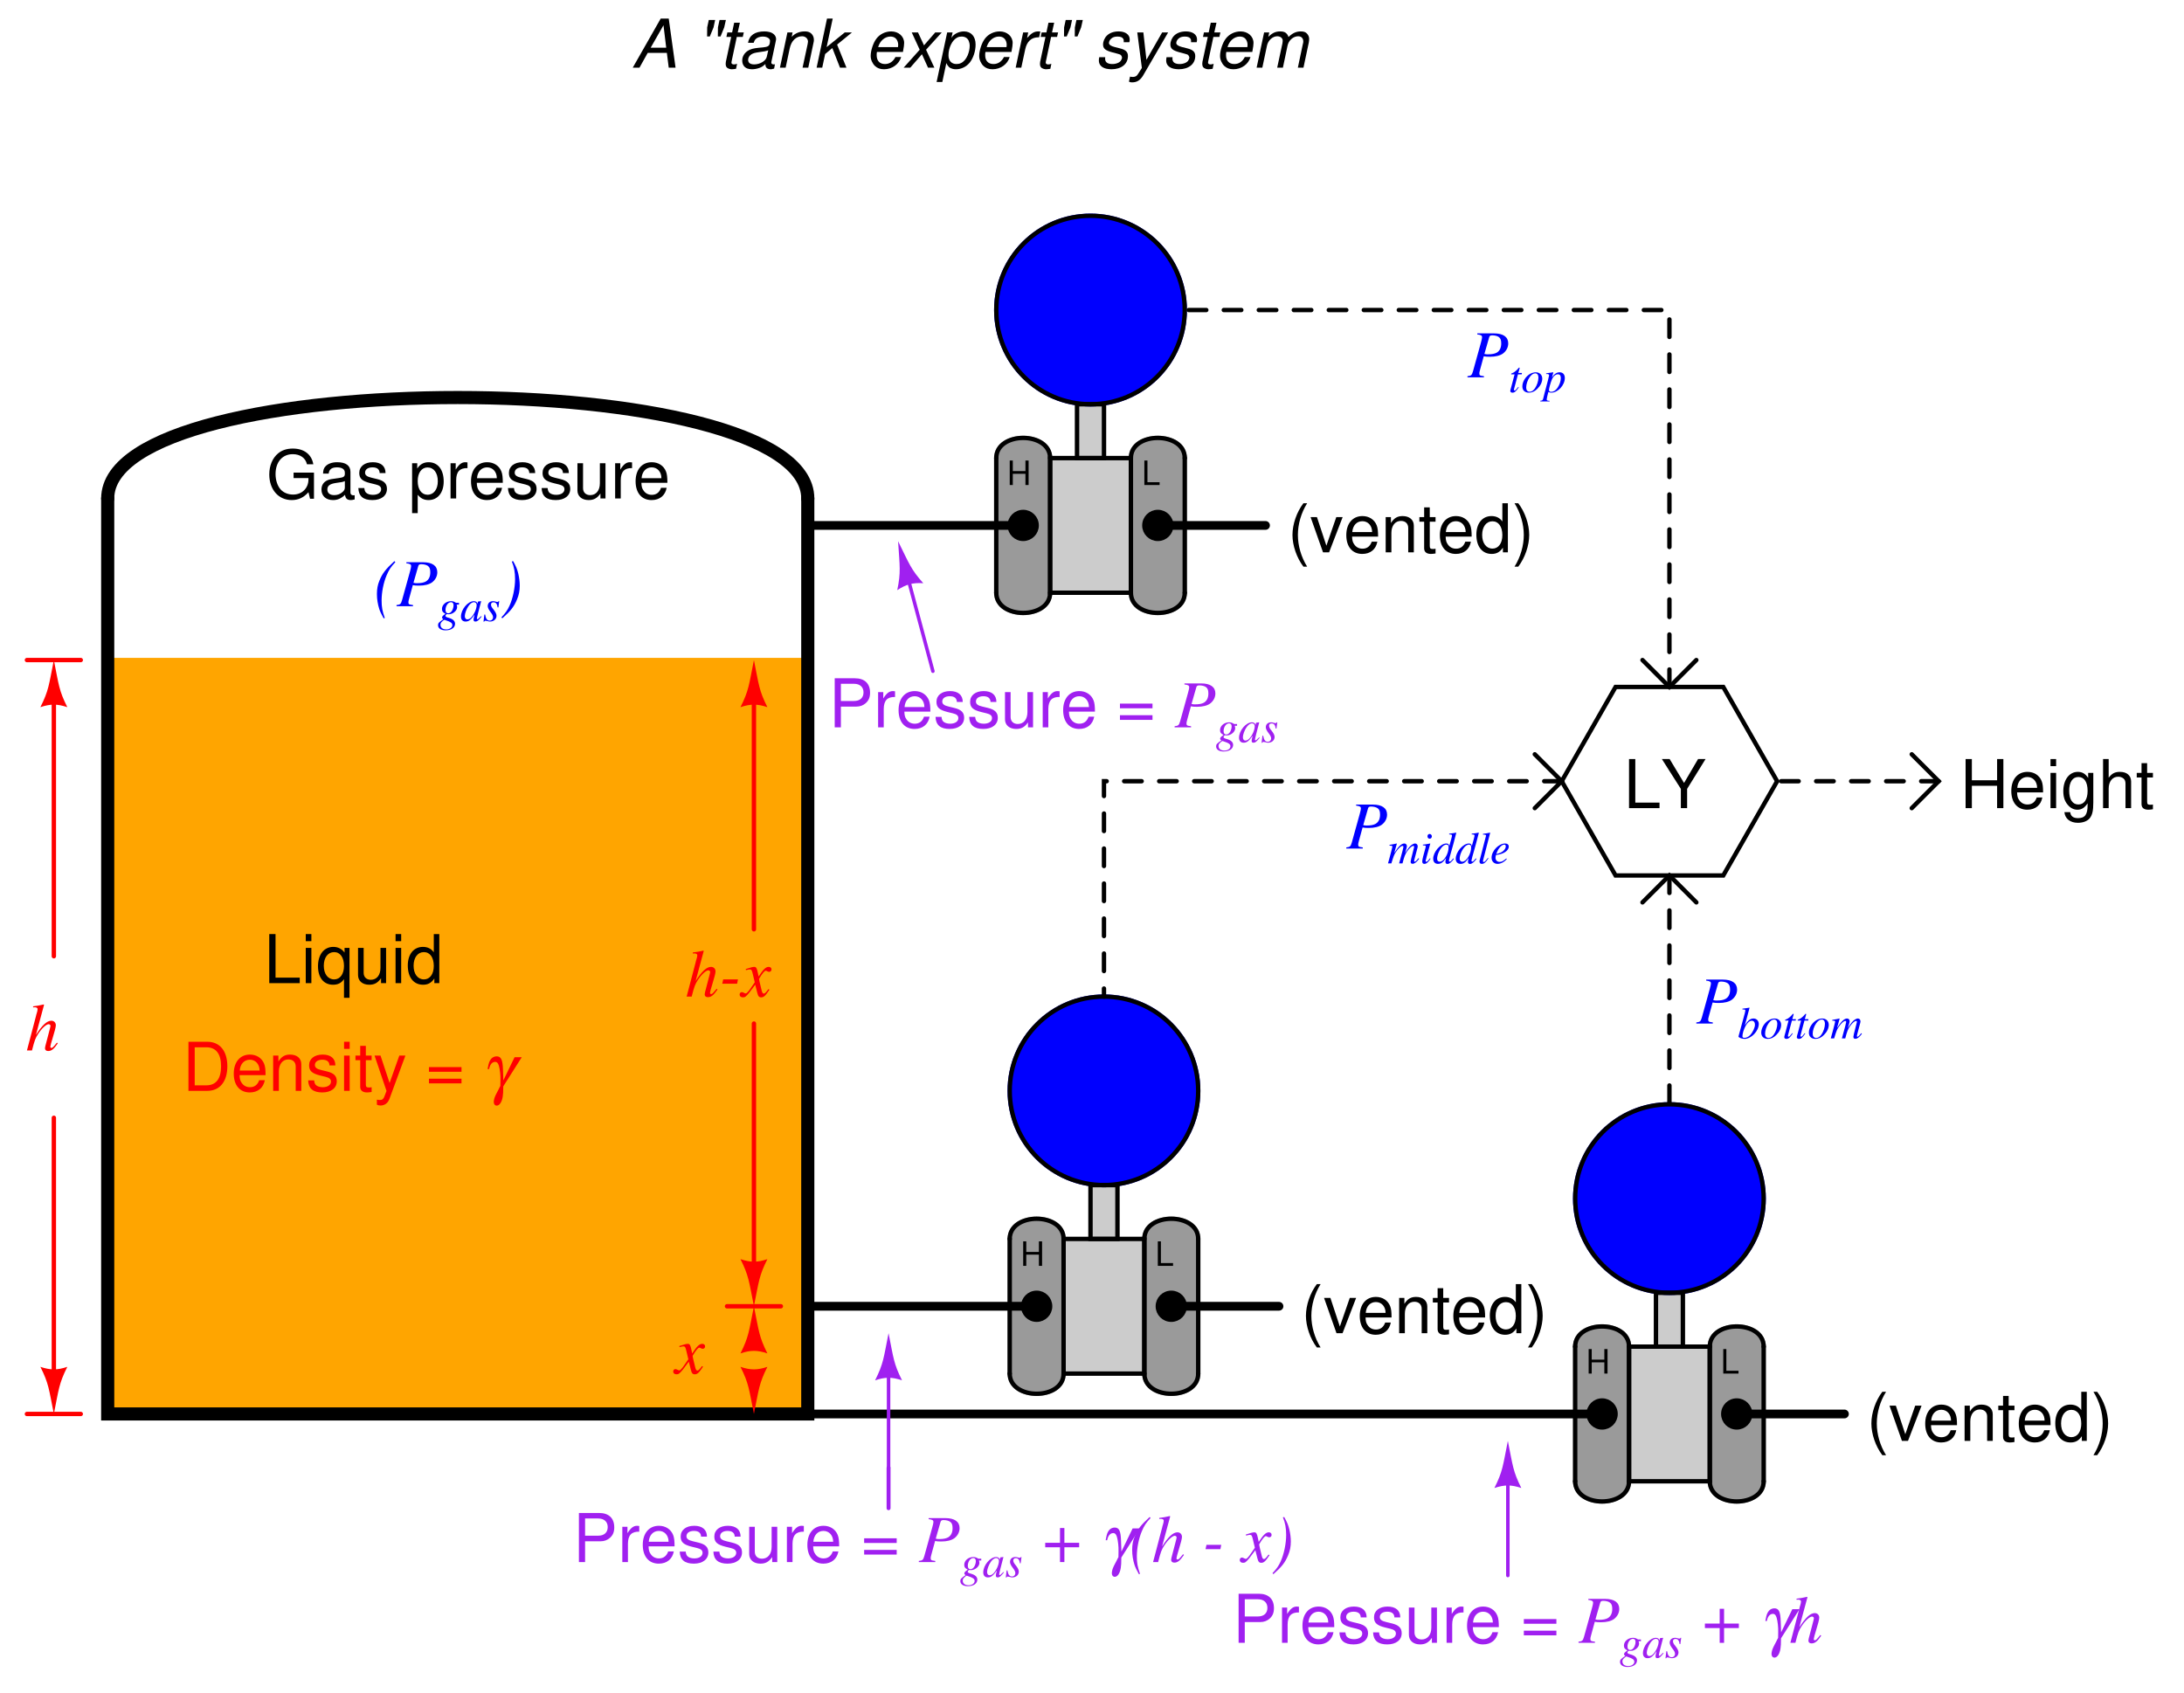 <?xml version="1.0" encoding="UTF-8"?>
<svg xmlns="http://www.w3.org/2000/svg" xmlns:xlink="http://www.w3.org/1999/xlink" viewBox="0 0 364.999 282.999" version="1.2">
<defs>
<g>
<symbol overflow="visible" id="glyph0-0">
<path style="stroke:none;" d=""/>
</symbol>
<symbol overflow="visible" id="glyph0-1">
<path style="stroke:none;" d="M 3.094 -1.875 L 3.094 0 L 3.625 0 L 3.625 -4.094 L 3.094 -4.094 L 3.094 -2.328 L 0.984 -2.328 L 0.984 -4.094 L 0.469 -4.094 L 0.469 0 L 0.984 0 L 0.984 -1.875 Z M 3.094 -1.875 "/>
</symbol>
<symbol overflow="visible" id="glyph0-2">
<path style="stroke:none;" d="M 0.969 -4.094 L 0.453 -4.094 L 0.453 0 L 3 0 L 3 -0.469 L 0.969 -0.469 Z M 0.969 -4.094 "/>
</symbol>
<symbol overflow="visible" id="glyph1-0">
<path style="stroke:none;" d=""/>
</symbol>
<symbol overflow="visible" id="glyph1-1">
<path style="stroke:none;" d="M 2.656 -8.203 C 1.531 -6.734 0.828 -4.688 0.828 -2.906 C 0.828 -1.141 1.531 0.906 2.656 2.391 L 3.281 2.391 C 2.281 0.781 1.734 -1.109 1.734 -2.906 C 1.734 -4.703 2.281 -6.609 3.281 -8.203 Z M 2.656 -8.203 "/>
</symbol>
<symbol overflow="visible" id="glyph1-2">
<path style="stroke:none;" d="M 3.203 0 L 5.469 -5.891 L 4.406 -5.891 L 2.75 -1.109 L 1.172 -5.891 L 0.109 -5.891 L 2.188 0 Z M 3.203 0 "/>
</symbol>
<symbol overflow="visible" id="glyph1-3">
<path style="stroke:none;" d="M 5.766 -2.625 C 5.766 -3.531 5.703 -4.078 5.531 -4.516 C 5.156 -5.484 4.25 -6.062 3.156 -6.062 C 1.5 -6.062 0.453 -4.812 0.453 -2.875 C 0.453 -0.922 1.469 0.266 3.125 0.266 C 4.484 0.266 5.406 -0.5 5.641 -1.781 L 4.703 -1.781 C 4.438 -1.016 3.922 -0.609 3.156 -0.609 C 2.562 -0.609 2.062 -0.875 1.75 -1.375 C 1.516 -1.703 1.438 -2.047 1.422 -2.625 Z M 1.453 -3.391 C 1.531 -4.484 2.188 -5.203 3.141 -5.203 C 4.094 -5.203 4.766 -4.453 4.766 -3.391 Z M 1.453 -3.391 "/>
</symbol>
<symbol overflow="visible" id="glyph1-4">
<path style="stroke:none;" d="M 0.781 -5.891 L 0.781 0 L 1.734 0 L 1.734 -3.25 C 1.734 -4.453 2.359 -5.25 3.328 -5.25 C 4.078 -5.25 4.547 -4.797 4.547 -4.078 L 4.547 0 L 5.484 0 L 5.484 -4.453 C 5.484 -5.438 4.75 -6.062 3.609 -6.062 C 2.734 -6.062 2.172 -5.719 1.656 -4.906 L 1.656 -5.891 Z M 0.781 -5.891 "/>
</symbol>
<symbol overflow="visible" id="glyph1-5">
<path style="stroke:none;" d="M 2.859 -5.891 L 1.891 -5.891 L 1.891 -7.516 L 0.953 -7.516 L 0.953 -5.891 L 0.156 -5.891 L 0.156 -5.125 L 0.953 -5.125 L 0.953 -0.672 C 0.953 -0.062 1.359 0.266 2.094 0.266 C 2.344 0.266 2.547 0.234 2.859 0.188 L 2.859 -0.609 C 2.719 -0.578 2.594 -0.562 2.406 -0.562 C 2 -0.562 1.891 -0.672 1.891 -1.094 L 1.891 -5.125 L 2.859 -5.125 Z M 2.859 -5.891 "/>
</symbol>
<symbol overflow="visible" id="glyph1-6">
<path style="stroke:none;" d="M 5.562 -8.203 L 4.641 -8.203 L 4.641 -5.156 C 4.234 -5.75 3.609 -6.062 2.828 -6.062 C 1.297 -6.062 0.297 -4.844 0.297 -2.953 C 0.297 -0.969 1.266 0.266 2.859 0.266 C 3.672 0.266 4.234 -0.047 4.734 -0.781 L 4.734 0 L 5.562 0 Z M 2.984 -5.188 C 4 -5.188 4.641 -4.297 4.641 -2.875 C 4.641 -1.516 3.984 -0.625 3 -0.625 C 1.953 -0.625 1.266 -1.531 1.266 -2.906 C 1.266 -4.281 1.953 -5.188 2.984 -5.188 Z M 2.984 -5.188 "/>
</symbol>
<symbol overflow="visible" id="glyph1-7">
<path style="stroke:none;" d="M 1.047 2.391 C 2.172 0.906 2.875 -1.141 2.875 -2.906 C 2.875 -4.688 2.172 -6.734 1.047 -8.203 L 0.422 -8.203 C 1.422 -6.594 1.969 -4.703 1.969 -2.906 C 1.969 -1.109 1.422 0.781 0.422 2.391 Z M 1.047 2.391 "/>
</symbol>
<symbol overflow="visible" id="glyph1-8">
<path style="stroke:none;" d="M 1.953 -8.203 L 0.906 -8.203 L 0.906 0 L 6 0 L 6 -0.922 L 1.953 -0.922 Z M 1.953 -8.203 "/>
</symbol>
<symbol overflow="visible" id="glyph1-9">
<path style="stroke:none;" d="M 1.688 -5.891 L 0.75 -5.891 L 0.75 0 L 1.688 0 Z M 1.688 -8.203 L 0.75 -8.203 L 0.75 -7.016 L 1.688 -7.016 Z M 1.688 -8.203 "/>
</symbol>
<symbol overflow="visible" id="glyph1-10">
<path style="stroke:none;" d="M 5.562 2.453 L 5.562 -5.891 L 4.734 -5.891 L 4.734 -5.109 C 4.297 -5.719 3.641 -6.062 2.859 -6.062 C 1.312 -6.062 0.297 -4.797 0.297 -2.828 C 0.297 -0.922 1.25 0.266 2.812 0.266 C 3.641 0.266 4.203 -0.031 4.641 -0.672 L 4.641 2.453 Z M 3 -5.188 C 4 -5.188 4.641 -4.297 4.641 -2.875 C 4.641 -1.516 3.984 -0.625 3 -0.625 C 1.953 -0.625 1.266 -1.531 1.266 -2.906 C 1.266 -4.281 1.953 -5.188 3 -5.188 Z M 3 -5.188 "/>
</symbol>
<symbol overflow="visible" id="glyph1-11">
<path style="stroke:none;" d="M 5.422 0 L 5.422 -5.891 L 4.484 -5.891 L 4.484 -2.547 C 4.484 -1.344 3.859 -0.562 2.875 -0.562 C 2.141 -0.562 1.672 -1.016 1.672 -1.719 L 1.672 -5.891 L 0.734 -5.891 L 0.734 -1.344 C 0.734 -0.375 1.469 0.266 2.609 0.266 C 3.469 0.266 4.031 -0.047 4.578 -0.828 L 4.578 0 Z M 5.422 0 "/>
</symbol>
<symbol overflow="visible" id="glyph1-12">
<path style="stroke:none;" d="M 7.969 -4.328 L 4.562 -4.328 L 4.562 -3.406 L 7.047 -3.406 L 7.047 -3.188 C 7.047 -1.719 5.969 -0.656 4.484 -0.656 C 3.641 -0.656 2.891 -0.969 2.406 -1.5 C 1.875 -2.078 1.547 -3.062 1.547 -4.078 C 1.547 -6.094 2.688 -7.406 4.422 -7.406 C 5.672 -7.406 6.562 -6.766 6.797 -5.719 L 7.859 -5.719 C 7.578 -7.375 6.312 -8.344 4.438 -8.344 C 3.438 -8.344 2.625 -8.078 1.984 -7.547 C 1.031 -6.766 0.5 -5.484 0.5 -4.016 C 0.5 -1.5 2.031 0.266 4.25 0.266 C 5.359 0.266 6.25 -0.156 7.047 -1.047 L 7.312 0.047 L 7.969 0.047 Z M 7.969 -4.328 "/>
</symbol>
<symbol overflow="visible" id="glyph1-13">
<path style="stroke:none;" d="M 6.016 -0.547 C 5.922 -0.531 5.875 -0.531 5.812 -0.531 C 5.484 -0.531 5.312 -0.703 5.312 -0.984 L 5.312 -4.453 C 5.312 -5.5 4.547 -6.062 3.094 -6.062 C 2.234 -6.062 1.547 -5.812 1.141 -5.375 C 0.859 -5.078 0.75 -4.734 0.734 -4.156 L 1.672 -4.156 C 1.75 -4.875 2.188 -5.203 3.062 -5.203 C 3.922 -5.203 4.375 -4.875 4.375 -4.312 L 4.375 -4.078 C 4.359 -3.672 4.156 -3.516 3.391 -3.422 C 2.062 -3.25 1.875 -3.203 1.5 -3.062 C 0.828 -2.766 0.469 -2.25 0.469 -1.484 C 0.469 -0.422 1.219 0.266 2.406 0.266 C 3.156 0.266 3.75 0 4.406 -0.609 C 4.484 0 4.766 0.266 5.375 0.266 C 5.578 0.266 5.703 0.234 6.016 0.156 Z M 4.375 -1.859 C 4.375 -1.547 4.281 -1.344 4 -1.094 C 3.625 -0.75 3.156 -0.562 2.609 -0.562 C 1.875 -0.562 1.453 -0.906 1.453 -1.5 C 1.453 -2.125 1.859 -2.438 2.875 -2.594 C 3.875 -2.719 4.062 -2.766 4.375 -2.906 Z M 4.375 -1.859 "/>
</symbol>
<symbol overflow="visible" id="glyph1-14">
<path style="stroke:none;" d="M 4.922 -4.25 C 4.922 -5.406 4.156 -6.062 2.797 -6.062 C 1.422 -6.062 0.531 -5.359 0.531 -4.266 C 0.531 -3.344 1 -2.906 2.391 -2.562 L 3.281 -2.344 C 3.922 -2.188 4.188 -1.953 4.188 -1.547 C 4.188 -0.984 3.641 -0.609 2.812 -0.609 C 2.312 -0.609 1.875 -0.75 1.641 -1 C 1.5 -1.172 1.422 -1.344 1.375 -1.75 L 0.375 -1.75 C 0.422 -0.391 1.188 0.266 2.734 0.266 C 4.219 0.266 5.156 -0.469 5.156 -1.609 C 5.156 -2.484 4.672 -2.969 3.5 -3.25 L 2.594 -3.469 C 1.828 -3.641 1.5 -3.891 1.5 -4.312 C 1.5 -4.859 1.984 -5.203 2.75 -5.203 C 3.516 -5.203 3.922 -4.875 3.938 -4.25 Z M 4.922 -4.25 "/>
</symbol>
<symbol overflow="visible" id="glyph1-15">
<path style="stroke:none;" d=""/>
</symbol>
<symbol overflow="visible" id="glyph1-16">
<path style="stroke:none;" d="M 0.609 2.453 L 1.547 2.453 L 1.547 -0.625 C 2.047 -0.016 2.594 0.266 3.359 0.266 C 4.891 0.266 5.891 -0.969 5.891 -2.844 C 5.891 -4.828 4.922 -6.062 3.359 -6.062 C 2.547 -6.062 1.906 -5.703 1.469 -5 L 1.469 -5.891 L 0.609 -5.891 Z M 3.188 -5.188 C 4.234 -5.188 4.906 -4.281 4.906 -2.875 C 4.906 -1.531 4.219 -0.625 3.188 -0.625 C 2.188 -0.625 1.547 -1.516 1.547 -2.906 C 1.547 -4.281 2.188 -5.188 3.188 -5.188 Z M 3.188 -5.188 "/>
</symbol>
<symbol overflow="visible" id="glyph1-17">
<path style="stroke:none;" d="M 0.781 -5.891 L 0.781 0 L 1.719 0 L 1.719 -3.062 C 1.734 -4.484 2.312 -5.109 3.609 -5.078 L 3.609 -6.031 C 3.453 -6.047 3.359 -6.062 3.25 -6.062 C 2.641 -6.062 2.188 -5.703 1.641 -4.828 L 1.641 -5.891 Z M 0.781 -5.891 "/>
</symbol>
<symbol overflow="visible" id="glyph1-18">
<path style="stroke:none;" d="M 2.062 -3.469 L 4.641 -3.469 C 5.281 -3.469 5.797 -3.672 6.234 -4.062 C 6.734 -4.516 6.938 -5.047 6.938 -5.797 C 6.938 -7.328 6.031 -8.203 4.406 -8.203 L 1.031 -8.203 L 1.031 0 L 2.062 0 Z M 2.062 -4.406 L 2.062 -7.281 L 4.25 -7.281 C 5.25 -7.281 5.844 -6.734 5.844 -5.844 C 5.844 -4.938 5.25 -4.406 4.25 -4.406 Z M 2.062 -4.406 "/>
</symbol>
<symbol overflow="visible" id="glyph1-19">
<path style="stroke:none;" d="M 6 -3.969 L 0.562 -3.969 L 0.562 -3.188 L 6 -3.188 Z M 6 -2.031 L 0.562 -2.031 L 0.562 -1.25 L 6 -1.25 Z M 6 -2.031 "/>
</symbol>
<symbol overflow="visible" id="glyph1-20">
<path style="stroke:none;" d="M 1 0 L 4.156 0 C 6.234 0 7.5 -1.547 7.5 -4.109 C 7.5 -6.656 6.25 -8.203 4.156 -8.203 L 1 -8.203 Z M 2.047 -0.922 L 2.047 -7.281 L 3.984 -7.281 C 5.609 -7.281 6.453 -6.188 6.453 -4.094 C 6.453 -2.016 5.609 -0.922 3.984 -0.922 Z M 2.047 -0.922 "/>
</symbol>
<symbol overflow="visible" id="glyph1-21">
<path style="stroke:none;" d="M 4.359 -5.891 L 2.734 -1.312 L 1.219 -5.891 L 0.219 -5.891 L 2.219 0.016 L 1.859 0.953 C 1.703 1.375 1.5 1.531 1.109 1.531 C 0.938 1.531 0.812 1.5 0.609 1.469 L 0.609 2.312 C 0.797 2.406 0.984 2.453 1.234 2.453 C 1.547 2.453 1.875 2.344 2.109 2.172 C 2.406 1.953 2.578 1.703 2.75 1.234 L 5.375 -5.891 Z M 4.359 -5.891 "/>
</symbol>
<symbol overflow="visible" id="glyph1-22">
<path style="stroke:none;" d="M 4.359 -3.219 L 7.438 -8.203 L 6.188 -8.203 L 3.844 -4.203 L 1.438 -8.203 L 0.141 -8.203 L 3.312 -3.219 L 3.312 0 L 4.359 0 Z M 4.359 -3.219 "/>
</symbol>
<symbol overflow="visible" id="glyph1-23">
<path style="stroke:none;" d="M 6.203 -3.734 L 6.203 0 L 7.25 0 L 7.25 -8.203 L 6.203 -8.203 L 6.203 -4.656 L 1.984 -4.656 L 1.984 -8.203 L 0.938 -8.203 L 0.938 0 L 1.984 0 L 1.984 -3.734 Z M 6.203 -3.734 "/>
</symbol>
<symbol overflow="visible" id="glyph1-24">
<path style="stroke:none;" d="M 4.547 -5.891 L 4.547 -5.047 C 4.078 -5.75 3.562 -6.062 2.812 -6.062 C 1.391 -6.062 0.391 -4.734 0.391 -2.844 C 0.391 -1.859 0.625 -1.141 1.141 -0.547 C 1.578 -0.016 2.141 0.266 2.75 0.266 C 3.453 0.266 3.953 -0.062 4.453 -0.797 L 4.453 -0.5 C 4.453 1.078 4.016 1.672 2.844 1.672 C 2.047 1.672 1.625 1.344 1.547 0.672 L 0.578 0.672 C 0.672 1.766 1.547 2.453 2.828 2.453 C 3.688 2.453 4.406 2.172 4.797 1.703 C 5.25 1.141 5.406 0.422 5.406 -0.969 L 5.406 -5.891 Z M 2.906 -5.203 C 3.891 -5.203 4.453 -4.359 4.453 -2.875 C 4.453 -1.438 3.875 -0.609 2.906 -0.609 C 1.938 -0.609 1.375 -1.453 1.375 -2.906 C 1.375 -4.344 1.938 -5.203 2.906 -5.203 Z M 2.906 -5.203 "/>
</symbol>
<symbol overflow="visible" id="glyph1-25">
<path style="stroke:none;" d="M 0.781 -8.203 L 0.781 0 L 1.719 0 L 1.719 -3.25 C 1.719 -4.453 2.344 -5.25 3.312 -5.25 C 3.641 -5.25 3.922 -5.156 4.156 -4.984 C 4.422 -4.781 4.531 -4.5 4.531 -4.078 L 4.531 0 L 5.469 0 L 5.469 -4.453 C 5.469 -5.438 4.766 -6.062 3.609 -6.062 C 2.781 -6.062 2.266 -5.812 1.719 -5.078 L 1.719 -8.203 Z M 0.781 -8.203 "/>
</symbol>
<symbol overflow="visible" id="glyph2-0">
<path style="stroke:none;" d=""/>
</symbol>
<symbol overflow="visible" id="glyph2-1">
<path style="stroke:none;" d="M 5.234 -1.312 C 4.625 -0.562 4.484 -0.422 4.312 -0.422 C 4.203 -0.422 4.125 -0.516 4.125 -0.625 C 4.125 -0.75 4.312 -1.453 4.5 -2.031 C 4.828 -3.078 5.047 -3.922 5.047 -4.203 C 5.047 -4.656 4.734 -4.969 4.297 -4.969 C 3.562 -4.969 2.766 -4.234 1.719 -2.594 L 3.078 -7.625 L 3.016 -7.688 C 2.344 -7.531 1.906 -7.453 1.25 -7.375 L 1.25 -7.203 L 1.547 -7.219 C 1.797 -7.219 2 -7.094 2 -6.938 C 2 -6.766 1.953 -6.5 1.844 -6.172 C 1.828 -6.156 1.781 -6 1.734 -5.766 L 0.219 0 L 1.062 0 C 1.5 -1.734 1.656 -2.109 2.109 -2.797 C 2.688 -3.688 3.453 -4.391 3.844 -4.391 C 4.016 -4.391 4.156 -4.25 4.156 -4.109 C 4.156 -4.062 4.125 -3.922 4.078 -3.734 L 3.469 -1.406 C 3.312 -0.859 3.234 -0.5 3.234 -0.375 C 3.234 -0.078 3.438 0.094 3.75 0.094 C 4.312 0.094 4.703 -0.203 5.375 -1.188 Z M 5.234 -1.312 "/>
</symbol>
<symbol overflow="visible" id="glyph2-2">
<path style="stroke:none;" d="M 1.641 -7.172 C 2.281 -7.094 2.438 -6.984 2.438 -6.688 C 2.438 -6.531 2.391 -6.328 2.25 -5.797 L 0.922 -1.016 C 0.719 -0.344 0.641 -0.266 0 -0.188 L 0 0 L 2.75 0 L 2.75 -0.188 C 2.047 -0.281 1.984 -0.312 1.984 -0.703 C 1.984 -0.828 2.016 -0.922 2.125 -1.344 L 2.719 -3.516 C 3.016 -3.453 3.281 -3.438 3.75 -3.438 C 4.688 -3.438 5.438 -3.625 5.922 -3.969 C 6.484 -4.391 6.812 -5 6.812 -5.672 C 6.812 -6.75 5.969 -7.344 4.438 -7.344 L 1.641 -7.344 Z M 3.625 -6.688 C 3.688 -6.938 3.828 -7.016 4.141 -7.016 C 4.578 -7.016 5 -6.906 5.234 -6.734 C 5.531 -6.531 5.641 -6.203 5.641 -5.672 C 5.641 -4.938 5.391 -4.422 4.891 -4.125 C 4.547 -3.938 4.109 -3.844 3.406 -3.844 C 3.203 -3.844 3.156 -3.844 2.828 -3.906 Z M 3.625 -6.688 "/>
</symbol>
<symbol overflow="visible" id="glyph2-3">
<path style="stroke:none;" d=""/>
</symbol>
<symbol overflow="visible" id="glyph2-4">
<path style="stroke:none;" d="M 3.438 -3.219 L 0.969 -3.219 L 0.969 -2.469 L 3.438 -2.469 L 3.438 0 L 4.172 0 L 4.172 -2.469 L 6.641 -2.469 L 6.641 -3.219 L 4.172 -3.219 L 4.172 -5.688 L 3.438 -5.688 Z M 3.438 -3.219 "/>
</symbol>
<symbol overflow="visible" id="glyph2-5">
<path style="stroke:none;" d="M 1.781 1.969 C 1.375 0.828 1.25 0.141 1.25 -0.953 C 1.25 -2.312 1.562 -3.922 2.094 -5.172 C 2.469 -6.062 2.812 -6.594 3.547 -7.359 L 3.391 -7.531 C 1.938 -6.203 1.359 -5.453 0.891 -4.281 C 0.594 -3.578 0.469 -2.891 0.469 -2.031 C 0.469 -1.156 0.609 -0.312 0.859 0.469 C 1.016 0.938 1.188 1.297 1.594 2.031 Z M 1.781 1.969 "/>
</symbol>
<symbol overflow="visible" id="glyph2-6">
<path style="stroke:none;" d="M 0.328 2.031 C 1.719 0.812 2.297 0.078 2.797 -1.141 C 3.109 -1.875 3.25 -2.594 3.25 -3.438 C 3.25 -4.078 3.156 -4.781 3 -5.453 C 2.812 -6.219 2.641 -6.625 2.141 -7.531 L 1.922 -7.469 C 2.312 -6.562 2.469 -5.641 2.469 -4.516 C 2.469 -3.094 2.094 -1.281 1.531 -0.062 C 1.203 0.656 0.859 1.141 0.188 1.859 Z M 0.328 2.031 "/>
</symbol>
<symbol overflow="visible" id="glyph2-7">
<path style="stroke:none;" d="M 3.172 -2.875 L 0.703 -2.875 L 0.547 -2.156 L 3.031 -2.156 Z M 3.172 -2.875 "/>
</symbol>
<symbol overflow="visible" id="glyph2-8">
<path style="stroke:none;" d="M 4.516 -1.25 C 4.438 -1.141 4.375 -1.078 4.281 -0.938 C 4.016 -0.609 3.875 -0.5 3.75 -0.5 C 3.594 -0.5 3.484 -0.641 3.406 -0.953 C 3.375 -1.078 3.375 -1.109 3.359 -1.141 C 3.078 -2.281 2.953 -2.797 2.953 -2.969 C 3.469 -3.844 3.859 -4.328 4.062 -4.328 C 4.125 -4.328 4.234 -4.297 4.328 -4.234 C 4.469 -4.156 4.547 -4.141 4.641 -4.141 C 4.875 -4.141 5.031 -4.312 5.031 -4.547 C 5.031 -4.797 4.844 -4.969 4.562 -4.969 C 4.078 -4.969 3.656 -4.562 2.875 -3.359 L 2.75 -3.969 C 2.594 -4.734 2.469 -4.969 2.156 -4.969 C 1.906 -4.969 1.547 -4.875 0.844 -4.641 C 0.781 -4.609 0.781 -4.609 0.719 -4.594 L 0.766 -4.422 C 1.203 -4.531 1.281 -4.547 1.391 -4.547 C 1.672 -4.547 1.75 -4.438 1.906 -3.766 L 2.234 -2.391 L 1.312 -1.062 C 1.062 -0.734 0.859 -0.531 0.734 -0.531 C 0.656 -0.531 0.547 -0.562 0.438 -0.625 C 0.297 -0.703 0.188 -0.75 0.078 -0.75 C -0.141 -0.75 -0.297 -0.578 -0.297 -0.344 C -0.297 -0.062 -0.094 0.125 0.266 0.125 C 0.609 0.125 0.75 0.016 1.312 -0.656 C 1.609 -1.031 1.859 -1.359 2.312 -1.984 L 2.656 -0.625 C 2.797 -0.047 2.953 0.125 3.312 0.125 C 3.734 0.125 4.031 -0.141 4.688 -1.156 Z M 4.516 -1.25 "/>
</symbol>
<symbol overflow="visible" id="glyph3-0">
<path style="stroke:none;" d=""/>
</symbol>
<symbol overflow="visible" id="glyph3-1">
<path style="stroke:none;" d="M 3.562 -3.047 L 3.094 -3.047 C 3.078 -3.047 3.031 -3.062 2.969 -3.109 C 2.766 -3.25 2.516 -3.328 2.234 -3.328 C 1.406 -3.328 0.719 -2.734 0.719 -2.031 C 0.719 -1.641 0.875 -1.422 1.312 -1.219 C 0.875 -0.922 0.734 -0.766 0.734 -0.594 C 0.734 -0.484 0.797 -0.406 0.938 -0.297 C 0.203 0.203 0.062 0.344 0.062 0.688 C 0.062 1.219 0.562 1.547 1.312 1.547 C 2.266 1.547 2.906 1.109 2.906 0.453 C 2.906 -0.016 2.547 -0.344 1.828 -0.547 C 1.484 -0.625 1.297 -0.75 1.297 -0.859 C 1.297 -0.969 1.469 -1.172 1.562 -1.172 C 1.578 -1.172 1.594 -1.172 1.625 -1.156 C 1.688 -1.141 1.766 -1.141 1.859 -1.141 C 2.547 -1.141 3.25 -1.75 3.25 -2.328 C 3.25 -2.469 3.219 -2.594 3.172 -2.75 L 3.562 -2.75 Z M 1.109 -0.203 C 1.125 -0.203 1.141 -0.203 1.156 -0.203 C 1.172 -0.188 1.25 -0.172 1.375 -0.125 C 2.172 0.125 2.453 0.328 2.453 0.672 C 2.453 1.078 2.016 1.391 1.438 1.391 C 0.828 1.391 0.469 1.094 0.469 0.625 C 0.469 0.438 0.516 0.312 0.641 0.172 C 0.75 0.031 1.047 -0.203 1.109 -0.203 Z M 2.234 -3.156 C 2.516 -3.156 2.656 -2.969 2.656 -2.625 C 2.656 -2.344 2.562 -2.031 2.422 -1.766 C 2.25 -1.469 2.016 -1.297 1.766 -1.297 C 1.469 -1.297 1.312 -1.5 1.312 -1.859 C 1.312 -2.547 1.734 -3.156 2.234 -3.156 Z M 2.234 -3.156 "/>
</symbol>
<symbol overflow="visible" id="glyph3-2">
<path style="stroke:none;" d="M 3.5 -0.828 L 3.281 -0.625 C 3.047 -0.375 2.953 -0.312 2.891 -0.312 C 2.828 -0.312 2.781 -0.359 2.781 -0.406 C 2.781 -0.562 3.109 -1.859 3.453 -3.141 C 3.484 -3.219 3.484 -3.234 3.5 -3.297 L 3.453 -3.328 L 2.984 -3.266 L 2.969 -3.25 L 2.891 -2.891 C 2.828 -3.156 2.609 -3.328 2.281 -3.328 C 1.281 -3.328 0.125 -1.953 0.125 -0.75 C 0.125 -0.219 0.422 0.078 0.891 0.078 C 1.422 0.078 1.75 -0.172 2.406 -1.094 C 2.25 -0.484 2.234 -0.422 2.234 -0.234 C 2.234 -0.016 2.328 0.078 2.531 0.078 C 2.844 0.078 3.016 -0.062 3.578 -0.75 Z M 2.328 -3.156 C 2.578 -3.141 2.75 -2.953 2.75 -2.703 C 2.75 -2.062 2.359 -1.172 1.859 -0.625 C 1.672 -0.422 1.422 -0.281 1.203 -0.281 C 0.922 -0.281 0.766 -0.5 0.766 -0.844 C 0.766 -1.266 1.047 -2.031 1.375 -2.5 C 1.672 -2.938 2.016 -3.172 2.328 -3.156 Z M 2.328 -3.156 "/>
</symbol>
<symbol overflow="visible" id="glyph3-3">
<path style="stroke:none;" d="M 0.266 -1.094 L 0.125 0.094 L 0.234 0.094 C 0.312 -0.031 0.344 -0.062 0.422 -0.062 C 0.5 -0.062 0.641 -0.031 0.797 0 C 0.969 0.062 1.078 0.078 1.203 0.078 C 1.844 0.078 2.297 -0.328 2.297 -0.891 C 2.297 -1.188 2.125 -1.516 1.781 -1.953 C 1.484 -2.297 1.375 -2.531 1.375 -2.75 C 1.375 -3 1.531 -3.141 1.797 -3.141 C 2.188 -3.141 2.406 -2.875 2.484 -2.281 L 2.609 -2.281 L 2.75 -3.328 L 2.656 -3.328 C 2.578 -3.219 2.531 -3.188 2.422 -3.188 C 2.359 -3.188 2.297 -3.203 2.156 -3.25 C 1.969 -3.312 1.859 -3.328 1.734 -3.328 C 1.172 -3.328 0.828 -3 0.828 -2.5 C 0.828 -2.25 0.984 -1.922 1.297 -1.516 C 1.594 -1.141 1.719 -0.875 1.719 -0.656 C 1.719 -0.312 1.484 -0.078 1.156 -0.078 C 0.734 -0.078 0.516 -0.391 0.391 -1.094 Z M 0.266 -1.094 "/>
</symbol>
<symbol overflow="visible" id="glyph3-4">
<path style="stroke:none;" d="M 2.234 -3.219 L 1.625 -3.219 L 1.844 -4 C 1.844 -4.016 1.844 -4.031 1.844 -4.047 C 1.844 -4.094 1.828 -4.109 1.781 -4.109 C 1.734 -4.109 1.719 -4.109 1.672 -4.047 C 1.375 -3.672 0.906 -3.281 0.672 -3.219 C 0.484 -3.156 0.422 -3.109 0.422 -3.031 C 0.422 -3.016 0.422 -3 0.438 -2.984 L 1 -2.984 L 0.453 -0.906 C 0.438 -0.844 0.422 -0.812 0.406 -0.75 C 0.328 -0.5 0.281 -0.266 0.281 -0.203 C 0.281 -0.031 0.438 0.078 0.641 0.078 C 0.984 0.078 1.234 -0.125 1.703 -0.828 L 1.609 -0.875 C 1.25 -0.406 1.125 -0.281 1 -0.281 C 0.938 -0.281 0.891 -0.344 0.891 -0.438 C 0.891 -0.438 0.891 -0.438 0.891 -0.469 L 1.562 -2.984 L 2.188 -2.984 Z M 2.234 -3.219 "/>
</symbol>
<symbol overflow="visible" id="glyph3-5">
<path style="stroke:none;" d="M 2.453 -3.328 C 2.125 -3.328 1.828 -3.234 1.516 -3.078 C 0.75 -2.641 0.203 -1.766 0.203 -0.969 C 0.203 -0.312 0.625 0.078 1.312 0.078 C 1.812 0.078 2.297 -0.141 2.719 -0.578 C 3.219 -1.062 3.531 -1.688 3.531 -2.266 C 3.531 -2.891 3.094 -3.328 2.453 -3.328 Z M 2.359 -3.156 C 2.688 -3.156 2.891 -2.891 2.891 -2.453 C 2.891 -1.891 2.656 -1.156 2.312 -0.656 C 2.031 -0.266 1.75 -0.078 1.422 -0.078 C 1.062 -0.078 0.844 -0.344 0.844 -0.766 C 0.844 -1.312 1.047 -1.984 1.422 -2.516 C 1.719 -2.938 2.031 -3.156 2.359 -3.156 Z M 2.359 -3.156 "/>
</symbol>
<symbol overflow="visible" id="glyph3-6">
<path style="stroke:none;" d="M 0.422 -3.031 L 0.594 -3.047 C 0.766 -3.047 0.906 -2.953 0.906 -2.828 C 0.906 -2.734 0.641 -1.688 0.375 -0.703 C 0.203 -0.062 0.047 0.5 -0.062 0.984 C -0.141 1.328 -0.234 1.422 -0.562 1.422 L -0.562 1.547 L 0.984 1.547 L 0.984 1.438 C 0.625 1.438 0.5 1.375 0.5 1.203 C 0.5 1.094 0.625 0.531 0.781 -0.047 C 0.969 0.047 1.094 0.078 1.266 0.078 C 2.375 0.078 3.531 -1.172 3.531 -2.375 C 3.531 -2.969 3.203 -3.328 2.672 -3.328 C 2.172 -3.328 1.812 -3.078 1.375 -2.469 L 1.594 -3.219 C 1.609 -3.266 1.609 -3.281 1.609 -3.281 C 1.609 -3.312 1.594 -3.328 1.578 -3.328 L 1.562 -3.328 L 0.406 -3.156 Z M 2.391 -3 C 2.719 -2.984 2.859 -2.781 2.859 -2.359 C 2.859 -1.844 2.641 -1.203 2.312 -0.734 C 2 -0.281 1.641 -0.062 1.25 -0.062 C 1.031 -0.062 0.875 -0.172 0.875 -0.344 C 0.875 -0.594 1.141 -1.578 1.375 -2.141 C 1.578 -2.656 2.016 -3.016 2.391 -3 Z M 2.391 -3 "/>
</symbol>
<symbol overflow="visible" id="glyph3-7">
<path style="stroke:none;" d="M 5.188 -0.875 C 5.156 -0.844 5.125 -0.812 5.094 -0.766 C 4.969 -0.609 4.891 -0.531 4.891 -0.516 C 4.719 -0.344 4.641 -0.281 4.547 -0.281 C 4.484 -0.281 4.453 -0.328 4.453 -0.406 C 4.453 -0.438 4.484 -0.562 4.531 -0.75 L 5.031 -2.641 C 5.047 -2.672 5.062 -2.797 5.062 -2.844 C 5.062 -3.125 4.875 -3.328 4.625 -3.328 C 4.469 -3.328 4.328 -3.266 4.141 -3.156 C 3.766 -2.922 3.469 -2.547 2.938 -1.719 C 3.141 -2.312 3.25 -2.719 3.25 -2.875 C 3.25 -3.141 3.078 -3.328 2.812 -3.328 C 2.359 -3.328 1.828 -2.828 1.141 -1.734 L 1.578 -3.312 L 1.547 -3.328 C 1.141 -3.234 0.984 -3.203 0.344 -3.094 L 0.344 -2.969 C 0.688 -2.953 0.688 -2.953 0.766 -2.922 C 0.797 -2.906 0.828 -2.859 0.828 -2.797 C 0.828 -2.719 0.641 -2.016 0.391 -1.078 C 0.219 -0.5 0.188 -0.391 0.094 0 L 0.656 0 C 1.016 -1.188 1.125 -1.469 1.391 -1.875 C 1.812 -2.516 2.266 -2.922 2.516 -2.922 C 2.609 -2.922 2.672 -2.859 2.672 -2.734 C 2.672 -2.641 2.438 -1.75 2.141 -0.688 C 2.078 -0.469 2.047 -0.375 1.953 0 L 2.516 0 C 2.812 -1.172 2.969 -1.562 3.344 -2.094 C 3.719 -2.594 4.094 -2.922 4.312 -2.922 C 4.391 -2.922 4.469 -2.859 4.469 -2.766 C 4.469 -2.734 4.453 -2.656 4.406 -2.516 L 3.969 -0.781 C 3.906 -0.484 3.875 -0.359 3.875 -0.281 C 3.875 -0.047 3.984 0.062 4.188 0.062 C 4.531 0.062 4.859 -0.188 5.266 -0.734 L 5.297 -0.797 Z M 5.188 -0.875 "/>
</symbol>
<symbol overflow="visible" id="glyph3-8">
<path style="stroke:none;" d="M 1.672 -0.859 C 1.484 -0.609 1.438 -0.547 1.359 -0.469 C 1.234 -0.344 1.125 -0.266 1.047 -0.266 C 1 -0.266 0.938 -0.328 0.938 -0.391 C 0.938 -0.453 0.953 -0.578 1.016 -0.719 L 1.047 -0.844 L 1.047 -0.875 L 1.719 -3.312 L 1.688 -3.328 C 0.922 -3.172 0.781 -3.156 0.484 -3.141 L 0.484 -3.016 C 0.891 -3 0.969 -2.984 0.969 -2.828 C 0.969 -2.766 0.938 -2.641 0.891 -2.5 L 0.531 -1.172 C 0.422 -0.719 0.375 -0.5 0.375 -0.344 C 0.375 -0.062 0.484 0.078 0.719 0.078 C 1.062 0.078 1.344 -0.141 1.766 -0.781 Z M 1.609 -4.922 C 1.406 -4.922 1.25 -4.766 1.25 -4.531 C 1.25 -4.281 1.406 -4.125 1.625 -4.125 C 1.812 -4.125 1.984 -4.297 1.984 -4.516 C 1.984 -4.734 1.812 -4.922 1.609 -4.922 Z M 1.609 -4.922 "/>
</symbol>
<symbol overflow="visible" id="glyph3-9">
<path style="stroke:none;" d="M 3.484 -0.844 C 3.078 -0.359 3 -0.297 2.875 -0.297 C 2.797 -0.297 2.734 -0.359 2.734 -0.453 C 2.734 -0.578 2.969 -1.469 3.219 -2.297 C 3.391 -2.906 3.547 -3.453 3.969 -5.109 L 3.938 -5.141 C 3.547 -5.062 3.266 -5.016 2.781 -4.969 L 2.781 -4.844 C 3.188 -4.828 3.25 -4.812 3.25 -4.641 C 3.25 -4.547 3.234 -4.516 3.141 -4.125 L 2.797 -2.891 C 2.734 -3.203 2.609 -3.328 2.312 -3.328 C 1.328 -3.328 0.109 -1.906 0.109 -0.781 C 0.109 -0.234 0.422 0.078 0.906 0.078 C 1.422 0.078 1.75 -0.156 2.266 -0.906 C 2.172 -0.531 2.156 -0.422 2.156 -0.234 C 2.156 -0.031 2.297 0.094 2.484 0.094 C 2.797 0.094 3.188 -0.203 3.578 -0.766 Z M 2.344 -3.141 C 2.562 -3.141 2.688 -2.984 2.688 -2.719 C 2.688 -1.578 1.891 -0.281 1.203 -0.281 C 0.938 -0.281 0.766 -0.469 0.766 -0.781 C 0.766 -1.391 1.141 -2.281 1.641 -2.797 C 1.859 -3.016 2.125 -3.156 2.344 -3.141 Z M 2.344 -3.141 "/>
</symbol>
<symbol overflow="visible" id="glyph3-10">
<path style="stroke:none;" d="M 1.719 -0.922 C 1.234 -0.297 1.172 -0.234 1 -0.234 C 0.922 -0.234 0.891 -0.281 0.891 -0.375 C 0.891 -0.438 0.906 -0.531 0.953 -0.672 C 0.953 -0.703 0.969 -0.719 0.969 -0.734 L 0.969 -0.75 L 2.094 -5.109 L 2.062 -5.141 C 1.609 -5.031 1.328 -5 0.891 -4.938 L 0.891 -4.812 C 1.25 -4.812 1.406 -4.781 1.406 -4.641 C 1.406 -4.609 1.391 -4.578 1.375 -4.516 L 0.344 -0.531 C 0.312 -0.453 0.312 -0.391 0.312 -0.344 C 0.312 -0.062 0.438 0.078 0.672 0.078 C 1.062 0.078 1.328 -0.125 1.812 -0.859 Z M 1.719 -0.922 "/>
</symbol>
<symbol overflow="visible" id="glyph3-11">
<path style="stroke:none;" d="M 2.703 -0.828 C 2.156 -0.375 1.922 -0.25 1.594 -0.25 C 1.172 -0.25 0.891 -0.531 0.891 -0.938 C 0.891 -1.047 0.906 -1.156 0.969 -1.406 L 1.172 -1.438 C 2.297 -1.594 3.109 -2.156 3.109 -2.812 C 3.109 -3.125 2.875 -3.328 2.5 -3.328 C 1.422 -3.328 0.234 -2.094 0.234 -0.953 C 0.234 -0.344 0.641 0.078 1.234 0.078 C 1.766 0.078 2.344 -0.219 2.781 -0.734 Z M 1.141 -1.891 C 1.406 -2.562 1.953 -3.141 2.344 -3.141 C 2.5 -3.141 2.609 -3.031 2.609 -2.859 C 2.609 -2.625 2.469 -2.344 2.234 -2.125 C 1.953 -1.859 1.672 -1.719 1.016 -1.562 Z M 1.141 -1.891 "/>
</symbol>
<symbol overflow="visible" id="glyph3-12">
<path style="stroke:none;" d="M 0.828 -4.844 C 1.281 -4.828 1.312 -4.812 1.312 -4.641 C 1.312 -4.578 1.297 -4.484 1.25 -4.312 C 1.234 -4.266 1.219 -4.219 1.219 -4.172 L 1.203 -4.125 L 0.172 -0.344 L 0.172 -0.312 C 0.172 -0.141 0.75 0.078 1.172 0.078 C 2.312 0.078 3.562 -1.234 3.562 -2.422 C 3.562 -2.938 3.188 -3.328 2.688 -3.328 C 2.156 -3.328 1.766 -3.016 1.234 -2.188 C 1.625 -3.594 1.672 -3.797 2.016 -5.109 L 1.984 -5.141 C 1.594 -5.078 1.375 -5.031 0.828 -4.969 Z M 2.391 -2.953 C 2.719 -2.953 2.922 -2.703 2.922 -2.297 C 2.922 -1.812 2.547 -1 2.094 -0.531 C 1.812 -0.25 1.484 -0.094 1.172 -0.094 C 0.938 -0.094 0.828 -0.172 0.828 -0.344 C 0.828 -0.797 1.047 -1.516 1.359 -2.094 C 1.688 -2.672 2.031 -2.953 2.391 -2.953 Z M 2.391 -2.953 "/>
</symbol>
<symbol overflow="visible" id="glyph4-0">
<path style="stroke:none;" d=""/>
</symbol>
<symbol overflow="visible" id="glyph4-1">
<path style="stroke:none;" d="M 5.172 -5.625 L 3.297 -1.75 L 3.234 -3.5 C 3.188 -5.203 2.922 -5.766 2.172 -5.766 C 1.828 -5.766 1.5 -5.625 1.266 -5.359 C 0.969 -5 0.859 -4.719 0.688 -3.781 L 0.672 -3.641 L 0.906 -3.641 C 0.984 -3.938 1.031 -4.125 1.109 -4.266 C 1.297 -4.641 1.594 -4.844 1.922 -4.844 C 2.234 -4.844 2.406 -4.656 2.547 -4.203 C 2.719 -3.609 2.844 -2.594 2.812 -1.75 L 2.797 -0.828 C 2.766 -0.766 2.75 -0.703 2.703 -0.656 C 2.562 -0.344 2.391 -0.031 2.234 0.266 C 1.922 0.859 1.781 1.188 1.719 1.594 C 1.625 2.125 1.828 2.469 2.188 2.469 C 2.641 2.469 3.047 1.891 3.188 0.984 C 3.25 0.625 3.281 0.125 3.281 -0.75 L 6.375 -5.625 Z M 5.172 -5.625 "/>
</symbol>
<symbol overflow="visible" id="glyph5-0">
<path style="stroke:none;" d=""/>
</symbol>
<symbol overflow="visible" id="glyph5-1">
<path style="stroke:none;" d="M 5.891 -2.469 L 6.203 0 L 7.344 0 L 6.203 -8.203 L 4.859 -8.203 L 0.188 0 L 1.312 0 L 2.688 -2.469 Z M 5.781 -3.344 L 3.188 -3.344 L 5.328 -7.094 Z M 5.781 -3.344 "/>
</symbol>
<symbol overflow="visible" id="glyph5-2">
<path style="stroke:none;" d=""/>
</symbol>
<symbol overflow="visible" id="glyph5-3">
<path style="stroke:none;" d="M 2.266 -7.969 L 2 -6.734 L 1.984 -5.219 L 2.438 -5.219 L 3.062 -6.734 L 3.328 -7.969 Z M 4.062 -7.969 L 3.797 -6.734 L 3.781 -5.219 L 4.234 -5.219 L 4.844 -6.734 L 5.125 -7.969 Z M 4.062 -7.969 "/>
</symbol>
<symbol overflow="visible" id="glyph5-4">
<path style="stroke:none;" d="M 4.125 -5.891 L 3.109 -5.891 L 3.469 -7.516 L 2.516 -7.516 L 2.172 -5.891 L 1.375 -5.891 L 1.219 -5.141 L 2.016 -5.141 L 1.125 -0.984 C 1.109 -0.859 1.094 -0.75 1.094 -0.625 C 1.094 -0.188 1.281 0.078 1.719 0.203 C 1.844 0.234 1.969 0.266 2.094 0.266 C 2.328 0.266 2.656 0.219 2.828 0.188 L 3 -0.641 C 2.625 -0.547 2.609 -0.547 2.469 -0.547 C 2.25 -0.547 2.109 -0.625 2.062 -0.781 C 2.062 -0.812 2.062 -0.828 2.062 -0.859 C 2.062 -0.891 2.062 -0.938 2.078 -1.016 L 2.953 -5.141 L 3.953 -5.141 Z M 4.125 -5.891 "/>
</symbol>
<symbol overflow="visible" id="glyph5-5">
<path style="stroke:none;" d="M 6.203 -0.578 C 6.109 -0.547 6.062 -0.547 6.016 -0.547 C 5.781 -0.547 5.641 -0.625 5.609 -0.766 C 5.594 -0.797 5.594 -0.828 5.594 -0.875 C 5.594 -0.906 5.594 -0.953 5.609 -0.984 L 6.328 -4.375 C 6.391 -4.688 6.391 -4.688 6.391 -4.797 C 6.391 -5.344 5.922 -5.812 5.25 -5.969 C 5 -6.031 4.719 -6.062 4.438 -6.062 C 2.859 -6.062 1.906 -5.406 1.703 -4.156 L 2.641 -4.156 C 2.75 -4.469 2.828 -4.625 2.984 -4.781 C 3.234 -5.047 3.703 -5.203 4.188 -5.203 C 4.688 -5.203 5.125 -5.031 5.297 -4.75 C 5.359 -4.672 5.375 -4.578 5.375 -4.484 C 5.375 -4.438 5.359 -4.359 5.359 -4.266 L 5.328 -4.062 C 5.25 -3.625 5 -3.469 4.188 -3.391 C 3.062 -3.297 2.562 -3.219 2.156 -3.062 C 1.422 -2.781 0.953 -2.281 0.781 -1.625 C 0.75 -1.484 0.734 -1.328 0.734 -1.188 C 0.734 -0.547 1.047 -0.062 1.594 0.141 C 1.828 0.219 2.078 0.266 2.344 0.266 C 2.75 0.266 3.203 0.188 3.625 0.031 C 3.969 -0.094 4.156 -0.203 4.609 -0.609 L 4.609 -0.484 C 4.609 -0.156 4.781 0.094 5.047 0.188 C 5.172 0.234 5.328 0.266 5.469 0.266 C 5.609 0.266 5.641 0.266 5.906 0.188 C 5.938 0.188 6 0.172 6.062 0.156 Z M 4.844 -1.844 C 4.703 -1.141 3.719 -0.547 2.719 -0.547 C 2.328 -0.547 2.031 -0.656 1.875 -0.828 C 1.781 -0.953 1.719 -1.109 1.719 -1.297 C 1.719 -1.672 1.938 -2.031 2.266 -2.234 C 2.547 -2.406 2.875 -2.5 3.438 -2.578 C 4.562 -2.734 4.578 -2.734 5.078 -2.906 Z M 4.844 -1.844 "/>
</symbol>
<symbol overflow="visible" id="glyph5-6">
<path style="stroke:none;" d="M 2.031 -5.891 L 0.781 0 L 1.734 0 L 2.422 -3.25 C 2.688 -4.484 3.469 -5.25 4.484 -5.25 C 5.047 -5.25 5.469 -4.859 5.469 -4.344 C 5.469 -4.281 5.438 -4.125 5.406 -3.922 L 4.562 0 L 5.516 0 L 6.406 -4.234 C 6.453 -4.375 6.453 -4.516 6.453 -4.656 C 6.453 -5.312 6.062 -5.844 5.484 -6 C 5.312 -6.047 5.125 -6.062 4.922 -6.062 C 4.078 -6.062 3.328 -5.766 2.75 -5.156 L 2.891 -5.891 Z M 2.031 -5.891 "/>
</symbol>
<symbol overflow="visible" id="glyph5-7">
<path style="stroke:none;" d="M 3.344 -8.203 L 2.391 -8.203 L 0.656 0 L 1.594 0 L 2.078 -2.281 L 3.281 -3.281 L 4.562 0 L 5.641 0 L 4.078 -3.859 L 6.562 -5.891 L 5.359 -5.891 L 2.328 -3.438 Z M 3.344 -8.203 "/>
</symbol>
<symbol overflow="visible" id="glyph5-8">
<path style="stroke:none;" d="M 6.328 -2.625 C 6.484 -3.516 6.531 -3.781 6.531 -4.141 C 6.531 -5.234 5.594 -6.062 4.375 -6.062 C 3.391 -6.062 2.469 -5.609 1.891 -4.844 C 1.359 -4.141 0.938 -2.875 0.938 -1.953 C 0.938 -1.344 1.219 -0.719 1.641 -0.297 C 2.031 0.078 2.531 0.266 3.172 0.266 C 4.516 0.266 5.688 -0.578 6.031 -1.781 L 5.078 -1.781 C 4.688 -1.016 4.078 -0.609 3.328 -0.609 C 2.438 -0.609 1.938 -1.156 1.938 -2.109 C 1.938 -2.359 1.953 -2.469 1.984 -2.625 Z M 2.188 -3.438 C 2.484 -4.484 3.312 -5.203 4.234 -5.203 C 4.922 -5.203 5.359 -4.828 5.5 -4.156 C 5.531 -4.031 5.531 -3.922 5.531 -3.812 C 5.531 -3.719 5.531 -3.625 5.5 -3.438 Z M 2.188 -3.438 "/>
</symbol>
<symbol overflow="visible" id="glyph5-9">
<path style="stroke:none;" d="M 3.938 -3 L 6.562 -5.891 L 5.469 -5.891 L 3.594 -3.734 L 2.594 -5.891 L 1.547 -5.891 L 2.875 -3 L 0.188 0 L 1.297 0 L 3.25 -2.25 L 4.266 0 L 5.328 0 Z M 3.938 -3 "/>
</symbol>
<symbol overflow="visible" id="glyph5-10">
<path style="stroke:none;" d="M 0.078 2.391 L 1.031 2.391 L 1.703 -0.766 C 1.953 -0.219 2.234 0.062 2.719 0.188 C 2.906 0.234 3.094 0.266 3.312 0.266 C 4.188 0.266 5.031 -0.141 5.609 -0.844 C 6.203 -1.594 6.594 -2.75 6.594 -3.875 C 6.594 -5.219 5.844 -6.062 4.641 -6.062 C 3.75 -6.062 2.859 -5.578 2.547 -4.953 L 2.75 -5.891 L 1.844 -5.891 Z M 4.266 -5.203 C 4.812 -5.203 5.234 -4.953 5.438 -4.5 C 5.547 -4.234 5.609 -3.969 5.609 -3.641 C 5.609 -3.156 5.484 -2.594 5.266 -2.062 C 4.984 -1.422 4.609 -0.984 4.141 -0.766 C 3.906 -0.656 3.672 -0.609 3.391 -0.609 C 2.562 -0.609 2.062 -1.172 2.062 -2.062 C 2.062 -3.359 2.703 -4.641 3.547 -5.047 C 3.766 -5.156 4 -5.203 4.266 -5.203 Z M 4.266 -5.203 "/>
</symbol>
<symbol overflow="visible" id="glyph5-11">
<path style="stroke:none;" d="M 2.031 -5.891 L 0.781 0 L 1.719 0 L 2.375 -3.062 C 2.656 -4.391 3.406 -5.078 4.594 -5.078 L 4.703 -5.078 L 4.906 -6.031 L 4.844 -6.047 C 4.734 -6.047 4.641 -6.062 4.547 -6.062 C 3.891 -6.062 3.391 -5.766 2.688 -4.969 L 2.875 -5.891 Z M 2.031 -5.891 "/>
</symbol>
<symbol overflow="visible" id="glyph5-12">
<path style="stroke:none;" d="M 5.781 -4.25 C 5.844 -4.484 5.844 -4.594 5.844 -4.734 C 5.844 -5.531 5.109 -6.062 4 -6.062 C 3.203 -6.062 2.516 -5.828 2.062 -5.391 C 1.641 -5 1.391 -4.406 1.391 -3.875 C 1.391 -3.188 1.781 -2.875 2.938 -2.562 L 3.766 -2.344 C 4.141 -2.25 4.312 -2.188 4.406 -2.062 C 4.484 -1.953 4.562 -1.781 4.562 -1.688 C 4.562 -1.547 4.438 -1.266 4.344 -1.141 C 4.156 -0.906 3.828 -0.734 3.422 -0.656 C 3.266 -0.625 3.109 -0.609 2.953 -0.609 C 2.266 -0.609 1.875 -0.828 1.766 -1.234 C 1.75 -1.312 1.734 -1.391 1.734 -1.469 C 1.734 -1.547 1.75 -1.641 1.75 -1.75 L 0.75 -1.75 C 0.703 -1.5 0.688 -1.359 0.688 -1.188 C 0.688 -0.5 1.141 -0.016 1.938 0.172 C 2.203 0.219 2.484 0.266 2.781 0.266 C 4.453 0.266 5.547 -0.609 5.547 -1.953 C 5.547 -2.625 5.172 -3 4.188 -3.234 L 3.328 -3.453 C 2.797 -3.594 2.484 -3.766 2.391 -4 C 2.391 -4.031 2.375 -4.078 2.375 -4.125 C 2.375 -4.359 2.516 -4.641 2.719 -4.828 C 2.984 -5.078 3.312 -5.203 3.812 -5.203 C 4.344 -5.203 4.672 -5.047 4.797 -4.75 C 4.844 -4.688 4.844 -4.594 4.844 -4.5 C 4.844 -4.438 4.844 -4.344 4.844 -4.25 Z M 5.781 -4.25 "/>
</symbol>
<symbol overflow="visible" id="glyph5-13">
<path style="stroke:none;" d="M 5.641 -5.891 L 3.016 -1.312 L 2.5 -5.891 L 1.484 -5.891 L 2.25 0.047 L 1.672 0.953 C 1.422 1.344 1.328 1.422 1.078 1.5 C 0.984 1.531 0.859 1.547 0.75 1.547 C 0.641 1.547 0.594 1.547 0.266 1.5 L 0.094 2.344 C 0.219 2.391 0.281 2.406 0.375 2.438 C 0.453 2.438 0.547 2.453 0.641 2.453 C 1.438 2.453 2.016 2.078 2.5 1.234 L 6.641 -5.891 Z M 5.641 -5.891 "/>
</symbol>
<symbol overflow="visible" id="glyph5-14">
<path style="stroke:none;" d="M 2.047 -5.891 L 0.797 0 L 1.75 0 L 2.531 -3.703 C 2.719 -4.562 3.469 -5.25 4.234 -5.25 C 4.719 -5.25 5.078 -5 5.141 -4.641 C 5.156 -4.594 5.156 -4.547 5.156 -4.484 C 5.156 -4.359 5.125 -4.203 5.109 -4.062 L 4.234 0 L 5.188 0 L 5.969 -3.703 C 6.156 -4.578 6.938 -5.25 7.734 -5.25 C 8.266 -5.25 8.594 -4.922 8.594 -4.391 C 8.594 -4.219 8.594 -4.219 8.5 -3.844 L 7.688 0 L 8.625 0 L 9.516 -4.203 C 9.547 -4.312 9.578 -4.688 9.578 -4.812 C 9.578 -5.125 9.453 -5.438 9.219 -5.688 C 8.984 -5.953 8.688 -6.062 8.156 -6.062 C 7.406 -6.062 6.781 -5.766 6.125 -5.125 C 6 -5.531 5.766 -5.812 5.438 -5.953 C 5.25 -6.031 5.016 -6.062 4.766 -6.062 C 3.984 -6.062 3.469 -5.844 2.75 -5.156 L 2.906 -5.891 Z M 2.047 -5.891 "/>
</symbol>
</g>
<clipPath id="clip1">
  <path d="M 0.5 47 L 154 47 L 154 102 L 0.5 102 Z M 0.5 47 "/>
</clipPath>
</defs>
<g id="surface1">
<path style="fill-rule:evenodd;fill:rgb(60.352%,60.352%,60.352%);fill-opacity:1;stroke-width:7.312;stroke-linecap:round;stroke-linejoin:miter;stroke:rgb(60.352%,60.352%,60.352%);stroke-opacity:1;stroke-miterlimit:6;" d="M 2627.5 574.365 C 2627.5 619.365 2717.5 619.365 2717.5 574.365 " transform="matrix(0.1,0,0,-0.1,0.5,282.499)"/>
<path style="fill-rule:evenodd;fill:rgb(60.352%,60.352%,60.352%);fill-opacity:1;stroke-width:7.312;stroke-linecap:round;stroke-linejoin:miter;stroke:rgb(60.352%,60.352%,60.352%);stroke-opacity:1;stroke-miterlimit:6;" d="M 2627.5 349.365 C 2627.5 304.365 2717.5 304.365 2717.5 349.365 " transform="matrix(0.1,0,0,-0.1,0.5,282.499)"/>
<path style="fill-rule:evenodd;fill:rgb(80.077%,80.077%,80.077%);fill-opacity:1;stroke-width:7.312;stroke-linecap:round;stroke-linejoin:miter;stroke:rgb(80.077%,80.077%,80.077%);stroke-opacity:1;stroke-miterlimit:6;" d="M 2762.5 574.365 L 2807.5 574.365 L 2807.5 664.365 L 2762.5 664.365 Z M 2762.5 574.365 " transform="matrix(0.1,0,0,-0.1,0.5,282.499)"/>
<path style="fill-rule:evenodd;fill:rgb(0%,0%,100%);fill-opacity:1;stroke-width:7.312;stroke-linecap:round;stroke-linejoin:miter;stroke:rgb(0%,0%,100%);stroke-opacity:1;stroke-miterlimit:6;" d="M 2942.5 821.865 C 2942.5 908.857 2871.992 979.365 2785 979.365 C 2698.008 979.365 2627.5 908.857 2627.5 821.865 C 2627.5 734.873 2698.008 664.365 2785 664.365 C 2871.992 664.365 2942.5 734.873 2942.5 821.865 " transform="matrix(0.1,0,0,-0.1,0.5,282.499)"/>
<path style="fill-rule:evenodd;fill:rgb(60.352%,60.352%,60.352%);fill-opacity:1;stroke-width:7.312;stroke-linecap:round;stroke-linejoin:miter;stroke:rgb(60.352%,60.352%,60.352%);stroke-opacity:1;stroke-miterlimit:6;" d="M 2627.5 349.365 L 2717.5 349.365 L 2717.5 574.365 L 2627.5 574.365 Z M 2627.5 349.365 " transform="matrix(0.1,0,0,-0.1,0.5,282.499)"/>
<path style="fill-rule:evenodd;fill:rgb(0%,0%,0%);fill-opacity:1;stroke-width:7.312;stroke-linecap:round;stroke-linejoin:miter;stroke:rgb(0%,0%,0%);stroke-opacity:1;stroke-miterlimit:6;" d="M 2695 461.865 C 2695 474.287 2684.922 484.365 2672.5 484.365 C 2660.078 484.365 2650 474.287 2650 461.865 C 2650 449.443 2660.078 439.365 2672.5 439.365 C 2684.922 439.365 2695 449.443 2695 461.865 " transform="matrix(0.1,0,0,-0.1,0.5,282.499)"/>
<path style="fill-rule:evenodd;fill:rgb(60.352%,60.352%,60.352%);fill-opacity:1;stroke-width:7.312;stroke-linecap:round;stroke-linejoin:miter;stroke:rgb(60.352%,60.352%,60.352%);stroke-opacity:1;stroke-miterlimit:6;" d="M 2852.5 574.365 C 2852.5 619.365 2942.5 619.365 2942.5 574.365 " transform="matrix(0.1,0,0,-0.1,0.5,282.499)"/>
<path style="fill-rule:evenodd;fill:rgb(60.352%,60.352%,60.352%);fill-opacity:1;stroke-width:7.312;stroke-linecap:round;stroke-linejoin:miter;stroke:rgb(60.352%,60.352%,60.352%);stroke-opacity:1;stroke-miterlimit:6;" d="M 2852.5 349.365 C 2852.5 304.365 2942.5 304.365 2942.5 349.365 " transform="matrix(0.1,0,0,-0.1,0.5,282.499)"/>
<path style="fill-rule:evenodd;fill:rgb(60.352%,60.352%,60.352%);fill-opacity:1;stroke-width:7.312;stroke-linecap:round;stroke-linejoin:miter;stroke:rgb(60.352%,60.352%,60.352%);stroke-opacity:1;stroke-miterlimit:6;" d="M 2852.5 349.365 L 2942.5 349.365 L 2942.5 574.365 L 2852.5 574.365 Z M 2852.5 349.365 " transform="matrix(0.1,0,0,-0.1,0.5,282.499)"/>
<path style="fill-rule:evenodd;fill:rgb(0%,0%,0%);fill-opacity:1;stroke-width:7.312;stroke-linecap:round;stroke-linejoin:miter;stroke:rgb(0%,0%,0%);stroke-opacity:1;stroke-miterlimit:6;" d="M 2920 461.865 C 2920 474.287 2909.922 484.365 2897.5 484.365 C 2885.078 484.365 2875 474.287 2875 461.865 C 2875 449.443 2885.078 439.365 2897.5 439.365 C 2909.922 439.365 2920 449.443 2920 461.865 " transform="matrix(0.1,0,0,-0.1,0.5,282.499)"/>
<path style="fill-rule:evenodd;fill:rgb(80.077%,80.077%,80.077%);fill-opacity:1;stroke-width:7.312;stroke-linecap:round;stroke-linejoin:miter;stroke:rgb(80.077%,80.077%,80.077%);stroke-opacity:1;stroke-miterlimit:6;" d="M 2717.5 349.365 L 2852.5 349.365 L 2852.5 574.365 L 2717.5 574.365 Z M 2717.5 349.365 " transform="matrix(0.1,0,0,-0.1,0.5,282.499)"/>
<path style="fill:none;stroke-width:7.312;stroke-linecap:round;stroke-linejoin:miter;stroke:rgb(0%,0%,0%);stroke-opacity:1;stroke-miterlimit:6;" d="M 2627.5 574.365 L 2627.5 349.365 " transform="matrix(0.1,0,0,-0.1,0.5,282.499)"/>
<path style="fill:none;stroke-width:7.312;stroke-linecap:round;stroke-linejoin:miter;stroke:rgb(0%,0%,0%);stroke-opacity:1;stroke-miterlimit:6;" d="M 2717.5 349.365 L 2717.5 574.365 " transform="matrix(0.1,0,0,-0.1,0.5,282.499)"/>
<path style="fill:none;stroke-width:7.312;stroke-linecap:round;stroke-linejoin:miter;stroke:rgb(0%,0%,0%);stroke-opacity:1;stroke-miterlimit:6;" d="M 2627.5 574.365 C 2627.5 619.365 2717.5 619.365 2717.5 574.365 " transform="matrix(0.1,0,0,-0.1,0.5,282.499)"/>
<path style="fill:none;stroke-width:7.312;stroke-linecap:round;stroke-linejoin:miter;stroke:rgb(0%,0%,0%);stroke-opacity:1;stroke-miterlimit:6;" d="M 2627.5 349.365 C 2627.5 304.365 2717.5 304.365 2717.5 349.365 " transform="matrix(0.1,0,0,-0.1,0.5,282.499)"/>
<path style="fill:none;stroke-width:7.312;stroke-linecap:round;stroke-linejoin:miter;stroke:rgb(0%,0%,0%);stroke-opacity:1;stroke-miterlimit:6;" d="M 2852.5 349.365 C 2852.5 304.365 2942.5 304.365 2942.5 349.365 " transform="matrix(0.1,0,0,-0.1,0.5,282.499)"/>
<path style="fill:none;stroke-width:7.312;stroke-linecap:round;stroke-linejoin:miter;stroke:rgb(0%,0%,0%);stroke-opacity:1;stroke-miterlimit:6;" d="M 2852.5 574.365 C 2852.5 619.365 2942.5 619.365 2942.5 574.365 " transform="matrix(0.1,0,0,-0.1,0.5,282.499)"/>
<path style="fill:none;stroke-width:7.312;stroke-linecap:round;stroke-linejoin:miter;stroke:rgb(0%,0%,0%);stroke-opacity:1;stroke-miterlimit:6;" d="M 2852.5 349.365 L 2852.5 574.365 " transform="matrix(0.1,0,0,-0.1,0.5,282.499)"/>
<path style="fill:none;stroke-width:7.312;stroke-linecap:round;stroke-linejoin:miter;stroke:rgb(0%,0%,0%);stroke-opacity:1;stroke-miterlimit:6;" d="M 2942.5 349.365 L 2942.5 574.365 " transform="matrix(0.1,0,0,-0.1,0.5,282.499)"/>
<path style="fill:none;stroke-width:7.312;stroke-linecap:round;stroke-linejoin:miter;stroke:rgb(0%,0%,0%);stroke-opacity:1;stroke-miterlimit:6;" d="M 2717.5 349.365 L 2852.5 349.365 L 2852.5 574.365 L 2717.5 574.365 Z M 2717.5 349.365 " transform="matrix(0.1,0,0,-0.1,0.5,282.499)"/>
<g style="fill:rgb(0%,0%,0%);fill-opacity:1;">
  <use xlink:href="#glyph0-1" x="265.031" y="229.561"/>
</g>
<g style="fill:rgb(0%,0%,0%);fill-opacity:1;">
  <use xlink:href="#glyph0-2" x="287.547" y="229.561"/>
</g>
<path style="fill:none;stroke-width:7.312;stroke-linecap:round;stroke-linejoin:miter;stroke:rgb(0%,0%,0%);stroke-opacity:1;stroke-miterlimit:6;" d="M 2762.5 574.365 L 2807.5 574.365 L 2807.5 664.365 L 2762.5 664.365 Z M 2762.5 574.365 " transform="matrix(0.1,0,0,-0.1,0.5,282.499)"/>
<path style="fill:none;stroke-width:7.312;stroke-linecap:round;stroke-linejoin:miter;stroke:rgb(0%,0%,0%);stroke-opacity:1;stroke-miterlimit:6;" d="M 2942.5 821.865 C 2942.5 908.857 2871.992 979.365 2785 979.365 C 2698.008 979.365 2627.5 908.857 2627.5 821.865 C 2627.5 734.873 2698.008 664.365 2785 664.365 C 2871.992 664.365 2942.5 734.873 2942.5 821.865 " transform="matrix(0.1,0,0,-0.1,0.5,282.499)"/>
<path style="fill:none;stroke-width:14.625;stroke-linecap:round;stroke-linejoin:miter;stroke:rgb(0%,0%,0%);stroke-opacity:1;stroke-miterlimit:6;" d="M 3077.5 461.865 L 2897.5 461.865 " transform="matrix(0.1,0,0,-0.1,0.5,282.499)"/>
<g style="fill:rgb(0%,0%,0%);fill-opacity:1;">
  <use xlink:href="#glyph1-1" x="311.925" y="240.811"/>
  <use xlink:href="#glyph1-2" x="315.671" y="240.811"/>
  <use xlink:href="#glyph1-3" x="321.296" y="240.811"/>
  <use xlink:href="#glyph1-4" x="327.551" y="240.811"/>
  <use xlink:href="#glyph1-5" x="333.806" y="240.811"/>
  <use xlink:href="#glyph1-3" x="336.934" y="240.811"/>
  <use xlink:href="#glyph1-6" x="343.189" y="240.811"/>
  <use xlink:href="#glyph1-7" x="349.444" y="240.811"/>
</g>
<path style="fill-rule:evenodd;fill:rgb(100%,64.647%,0%);fill-opacity:1;stroke-width:7.312;stroke-linecap:round;stroke-linejoin:miter;stroke:rgb(100%,64.647%,0%);stroke-opacity:1;stroke-miterlimit:6;" d="M 175 461.865 L 1345 461.865 L 1345 1721.865 L 175 1721.865 Z M 175 461.865 " transform="matrix(0.1,0,0,-0.1,0.5,282.499)"/>
<g style="fill:rgb(0%,0%,0%);fill-opacity:1;">
  <use xlink:href="#glyph1-8" x="44.095" y="164.311"/>
  <use xlink:href="#glyph1-9" x="50.35" y="164.311"/>
  <use xlink:href="#glyph1-10" x="52.848" y="164.311"/>
  <use xlink:href="#glyph1-11" x="59.103" y="164.311"/>
  <use xlink:href="#glyph1-9" x="65.358" y="164.311"/>
  <use xlink:href="#glyph1-6" x="67.855" y="164.311"/>
</g>
<path style="fill:none;stroke-width:21.938;stroke-linecap:round;stroke-linejoin:miter;stroke:rgb(0%,0%,0%);stroke-opacity:1;stroke-miterlimit:6;" d="M 1345 1991.865 L 1345 461.865 L 175 461.865 L 175 1991.865 " transform="matrix(0.1,0,0,-0.1,0.5,282.499)"/>
<g clip-path="url(#clip1)" clip-rule="nonzero">
<path style="fill:none;stroke-width:21.938;stroke-linecap:round;stroke-linejoin:miter;stroke:rgb(0%,0%,0%);stroke-opacity:1;stroke-miterlimit:6;" d="M 175 1991.865 C 175 2216.865 1345 2216.865 1345 1991.865 " transform="matrix(0.1,0,0,-0.1,0.5,282.499)"/>
</g>
<g style="fill:rgb(0%,0%,0%);fill-opacity:1;">
  <use xlink:href="#glyph1-12" x="44.503" y="83.311"/>
  <use xlink:href="#glyph1-13" x="53.256" y="83.311"/>
  <use xlink:href="#glyph1-14" x="59.511" y="83.311"/>
  <use xlink:href="#glyph1-15" x="65.136" y="83.311"/>
  <use xlink:href="#glyph1-16" x="68.263" y="83.311"/>
  <use xlink:href="#glyph1-17" x="74.518" y="83.311"/>
  <use xlink:href="#glyph1-3" x="78.264" y="83.311"/>
  <use xlink:href="#glyph1-14" x="84.519" y="83.311"/>
  <use xlink:href="#glyph1-14" x="90.144" y="83.311"/>
  <use xlink:href="#glyph1-11" x="95.769" y="83.311"/>
  <use xlink:href="#glyph1-17" x="102.024" y="83.311"/>
  <use xlink:href="#glyph1-3" x="105.771" y="83.311"/>
</g>
<path style="fill:none;stroke-width:7.312;stroke-linecap:round;stroke-linejoin:miter;stroke:rgb(100%,0%,0%);stroke-opacity:1;stroke-miterlimit:6;" d="M 40 1721.865 L 130 1721.865 " transform="matrix(0.1,0,0,-0.1,0.5,282.499)"/>
<path style="fill:none;stroke-width:7.312;stroke-linecap:round;stroke-linejoin:miter;stroke:rgb(100%,0%,0%);stroke-opacity:1;stroke-miterlimit:6;" d="M 40 461.865 L 130 461.865 " transform="matrix(0.1,0,0,-0.1,0.5,282.499)"/>
<path style=" stroke:none;fill-rule:evenodd;fill:rgb(100%,0%,0%);fill-opacity:1;" d="M 11.25 118.188 C 9.844 115.375 9.844 114.531 9 110.312 C 8.156 114.531 8.156 115.375 6.75 118.188 C 8.438 117.625 9.562 117.625 11.25 118.188 "/>
<path style=" stroke:none;fill-rule:evenodd;fill:rgb(100%,0%,0%);fill-opacity:1;" d="M 11.25 228.438 C 9.844 231.25 9.844 232.094 9 236.312 C 8.156 232.094 8.156 231.25 6.75 228.438 C 8.438 229 9.562 229 11.25 228.438 "/>
<g style="fill:rgb(100%,0%,0%);fill-opacity:1;">
  <use xlink:href="#glyph2-1" x="4.284" y="175.561"/>
</g>
<path style="fill:none;stroke-width:7.312;stroke-linecap:round;stroke-linejoin:miter;stroke:rgb(100%,0%,0%);stroke-opacity:1;stroke-miterlimit:6;" d="M 85 1226.865 L 85 1676.865 " transform="matrix(0.1,0,0,-0.1,0.5,282.499)"/>
<path style="fill:none;stroke-width:7.312;stroke-linecap:round;stroke-linejoin:miter;stroke:rgb(100%,0%,0%);stroke-opacity:1;stroke-miterlimit:6;" d="M 85 506.865 L 85 956.865 " transform="matrix(0.1,0,0,-0.1,0.5,282.499)"/>
<path style="fill:none;stroke-width:5.85;stroke-linecap:round;stroke-linejoin:miter;stroke:rgb(62.694%,12.5%,94.139%);stroke-opacity:1;stroke-miterlimit:6;" d="M 2515 360.615 L 2515 191.865 " transform="matrix(0.1,0,0,-0.1,0.5,282.499)"/>
<path style=" stroke:none;fill-rule:evenodd;fill:rgb(62.694%,12.5%,94.139%);fill-opacity:1;" d="M 254.25 248.688 C 252.844 245.875 252.844 245.031 252 240.812 C 251.156 245.031 251.156 245.875 249.75 248.688 C 251.438 248.125 252.562 248.125 254.25 248.688 "/>
<g style="fill:rgb(62.694%,12.5%,94.139%);fill-opacity:1;">
  <use xlink:href="#glyph1-18" x="205.97" y="274.562"/>
  <use xlink:href="#glyph1-17" x="213.474" y="274.562"/>
  <use xlink:href="#glyph1-3" x="217.22" y="274.562"/>
  <use xlink:href="#glyph1-14" x="223.475" y="274.562"/>
  <use xlink:href="#glyph1-14" x="229.1" y="274.562"/>
  <use xlink:href="#glyph1-11" x="234.725" y="274.562"/>
  <use xlink:href="#glyph1-17" x="240.98" y="274.562"/>
  <use xlink:href="#glyph1-3" x="244.726" y="274.562"/>
  <use xlink:href="#glyph1-15" x="250.981" y="274.562"/>
  <use xlink:href="#glyph1-19" x="254.109" y="274.562"/>
  <use xlink:href="#glyph1-15" x="260.679" y="274.562"/>
</g>
<g style="fill:rgb(62.694%,12.5%,94.139%);fill-opacity:1;">
  <use xlink:href="#glyph2-2" x="263.806" y="274.562"/>
</g>
<g style="fill:rgb(62.694%,12.5%,94.139%);fill-opacity:1;">
  <use xlink:href="#glyph3-1" x="270.68" y="277.049"/>
  <use xlink:href="#glyph3-2" x="274.449" y="277.049"/>
  <use xlink:href="#glyph3-3" x="278.218" y="277.049"/>
</g>
<g style="fill:rgb(62.694%,12.5%,94.139%);fill-opacity:1;">
  <use xlink:href="#glyph2-3" x="281.15" y="274.562"/>
  <use xlink:href="#glyph2-4" x="283.962" y="274.562"/>
  <use xlink:href="#glyph2-3" x="291.556" y="274.562"/>
</g>
<g style="fill:rgb(62.694%,12.5%,94.139%);fill-opacity:1;">
  <use xlink:href="#glyph4-1" x="294.369" y="274.562"/>
</g>
<g style="fill:rgb(62.694%,12.5%,94.139%);fill-opacity:1;">
  <use xlink:href="#glyph2-1" x="298.993" y="274.562"/>
</g>
<g style="fill:rgb(0%,0%,100%);fill-opacity:1;">
  <use xlink:href="#glyph2-5" x="62.525" y="101.311"/>
  <use xlink:href="#glyph2-2" x="66.271" y="101.311"/>
</g>
<g style="fill:rgb(0%,0%,100%);fill-opacity:1;">
  <use xlink:href="#glyph3-1" x="73.145" y="103.799"/>
  <use xlink:href="#glyph3-2" x="76.914" y="103.799"/>
  <use xlink:href="#glyph3-3" x="80.682" y="103.799"/>
</g>
<g style="fill:rgb(0%,0%,100%);fill-opacity:1;">
  <use xlink:href="#glyph2-6" x="83.614" y="101.311"/>
</g>
<g style="fill:rgb(100%,0%,0%);fill-opacity:1;">
  <use xlink:href="#glyph1-20" x="30.494" y="182.311"/>
  <use xlink:href="#glyph1-3" x="38.616" y="182.311"/>
  <use xlink:href="#glyph1-4" x="44.871" y="182.311"/>
  <use xlink:href="#glyph1-14" x="51.126" y="182.311"/>
  <use xlink:href="#glyph1-9" x="56.751" y="182.311"/>
  <use xlink:href="#glyph1-5" x="59.249" y="182.311"/>
  <use xlink:href="#glyph1-21" x="62.376" y="182.311"/>
  <use xlink:href="#glyph1-15" x="68.001" y="182.311"/>
  <use xlink:href="#glyph1-19" x="71.129" y="182.311"/>
  <use xlink:href="#glyph1-15" x="77.699" y="182.311"/>
</g>
<g style="fill:rgb(100%,0%,0%);fill-opacity:1;">
  <use xlink:href="#glyph4-1" x="80.826" y="182.311"/>
</g>
<path style="fill-rule:evenodd;fill:rgb(60.352%,60.352%,60.352%);fill-opacity:1;stroke-width:7.312;stroke-linecap:round;stroke-linejoin:miter;stroke:rgb(60.352%,60.352%,60.352%);stroke-opacity:1;stroke-miterlimit:6;" d="M 1660 2059.365 C 1660 2104.365 1750 2104.365 1750 2059.365 " transform="matrix(0.1,0,0,-0.1,0.5,282.499)"/>
<path style="fill-rule:evenodd;fill:rgb(60.352%,60.352%,60.352%);fill-opacity:1;stroke-width:7.312;stroke-linecap:round;stroke-linejoin:miter;stroke:rgb(60.352%,60.352%,60.352%);stroke-opacity:1;stroke-miterlimit:6;" d="M 1660 1834.365 C 1660 1789.365 1750 1789.365 1750 1834.365 " transform="matrix(0.1,0,0,-0.1,0.5,282.499)"/>
<path style="fill-rule:evenodd;fill:rgb(80.077%,80.077%,80.077%);fill-opacity:1;stroke-width:7.312;stroke-linecap:round;stroke-linejoin:miter;stroke:rgb(80.077%,80.077%,80.077%);stroke-opacity:1;stroke-miterlimit:6;" d="M 1795 2059.365 L 1840 2059.365 L 1840 2149.365 L 1795 2149.365 Z M 1795 2059.365 " transform="matrix(0.1,0,0,-0.1,0.5,282.499)"/>
<path style="fill-rule:evenodd;fill:rgb(0%,0%,100%);fill-opacity:1;stroke-width:7.312;stroke-linecap:round;stroke-linejoin:miter;stroke:rgb(0%,0%,100%);stroke-opacity:1;stroke-miterlimit:6;" d="M 1975 2306.865 C 1975 2393.857 1904.492 2464.365 1817.5 2464.365 C 1730.508 2464.365 1660 2393.857 1660 2306.865 C 1660 2219.873 1730.508 2149.365 1817.5 2149.365 C 1904.492 2149.365 1975 2219.873 1975 2306.865 " transform="matrix(0.1,0,0,-0.1,0.5,282.499)"/>
<path style="fill-rule:evenodd;fill:rgb(60.352%,60.352%,60.352%);fill-opacity:1;stroke-width:7.312;stroke-linecap:round;stroke-linejoin:miter;stroke:rgb(60.352%,60.352%,60.352%);stroke-opacity:1;stroke-miterlimit:6;" d="M 1660 1834.365 L 1750 1834.365 L 1750 2059.365 L 1660 2059.365 Z M 1660 1834.365 " transform="matrix(0.1,0,0,-0.1,0.5,282.499)"/>
<path style="fill-rule:evenodd;fill:rgb(0%,0%,0%);fill-opacity:1;stroke-width:7.312;stroke-linecap:round;stroke-linejoin:miter;stroke:rgb(0%,0%,0%);stroke-opacity:1;stroke-miterlimit:6;" d="M 1727.5 1946.865 C 1727.5 1959.287 1717.422 1969.365 1705 1969.365 C 1692.578 1969.365 1682.5 1959.287 1682.5 1946.865 C 1682.5 1934.443 1692.578 1924.365 1705 1924.365 C 1717.422 1924.365 1727.5 1934.443 1727.5 1946.865 " transform="matrix(0.1,0,0,-0.1,0.5,282.499)"/>
<path style="fill-rule:evenodd;fill:rgb(60.352%,60.352%,60.352%);fill-opacity:1;stroke-width:7.312;stroke-linecap:round;stroke-linejoin:miter;stroke:rgb(60.352%,60.352%,60.352%);stroke-opacity:1;stroke-miterlimit:6;" d="M 1885 2059.365 C 1885 2104.365 1975 2104.365 1975 2059.365 " transform="matrix(0.1,0,0,-0.1,0.5,282.499)"/>
<path style="fill-rule:evenodd;fill:rgb(60.352%,60.352%,60.352%);fill-opacity:1;stroke-width:7.312;stroke-linecap:round;stroke-linejoin:miter;stroke:rgb(60.352%,60.352%,60.352%);stroke-opacity:1;stroke-miterlimit:6;" d="M 1885 1834.365 C 1885 1789.365 1975 1789.365 1975 1834.365 " transform="matrix(0.1,0,0,-0.1,0.5,282.499)"/>
<path style="fill-rule:evenodd;fill:rgb(60.352%,60.352%,60.352%);fill-opacity:1;stroke-width:7.312;stroke-linecap:round;stroke-linejoin:miter;stroke:rgb(60.352%,60.352%,60.352%);stroke-opacity:1;stroke-miterlimit:6;" d="M 1885 1834.365 L 1975 1834.365 L 1975 2059.365 L 1885 2059.365 Z M 1885 1834.365 " transform="matrix(0.1,0,0,-0.1,0.5,282.499)"/>
<path style="fill-rule:evenodd;fill:rgb(0%,0%,0%);fill-opacity:1;stroke-width:7.312;stroke-linecap:round;stroke-linejoin:miter;stroke:rgb(0%,0%,0%);stroke-opacity:1;stroke-miterlimit:6;" d="M 1952.5 1946.865 C 1952.5 1959.287 1942.422 1969.365 1930 1969.365 C 1917.578 1969.365 1907.5 1959.287 1907.5 1946.865 C 1907.5 1934.443 1917.578 1924.365 1930 1924.365 C 1942.422 1924.365 1952.5 1934.443 1952.5 1946.865 " transform="matrix(0.1,0,0,-0.1,0.5,282.499)"/>
<path style="fill-rule:evenodd;fill:rgb(80.077%,80.077%,80.077%);fill-opacity:1;stroke-width:7.312;stroke-linecap:round;stroke-linejoin:miter;stroke:rgb(80.077%,80.077%,80.077%);stroke-opacity:1;stroke-miterlimit:6;" d="M 1750 1834.365 L 1885 1834.365 L 1885 2059.365 L 1750 2059.365 Z M 1750 1834.365 " transform="matrix(0.1,0,0,-0.1,0.5,282.499)"/>
<path style="fill:none;stroke-width:7.312;stroke-linecap:round;stroke-linejoin:miter;stroke:rgb(0%,0%,0%);stroke-opacity:1;stroke-miterlimit:6;" d="M 1660 2059.365 L 1660 1834.365 " transform="matrix(0.1,0,0,-0.1,0.5,282.499)"/>
<path style="fill:none;stroke-width:7.312;stroke-linecap:round;stroke-linejoin:miter;stroke:rgb(0%,0%,0%);stroke-opacity:1;stroke-miterlimit:6;" d="M 1750 1834.365 L 1750 2059.365 " transform="matrix(0.1,0,0,-0.1,0.5,282.499)"/>
<path style="fill:none;stroke-width:7.312;stroke-linecap:round;stroke-linejoin:miter;stroke:rgb(0%,0%,0%);stroke-opacity:1;stroke-miterlimit:6;" d="M 1660 2059.365 C 1660 2104.365 1750 2104.365 1750 2059.365 " transform="matrix(0.1,0,0,-0.1,0.5,282.499)"/>
<path style="fill:none;stroke-width:7.312;stroke-linecap:round;stroke-linejoin:miter;stroke:rgb(0%,0%,0%);stroke-opacity:1;stroke-miterlimit:6;" d="M 1660 1834.365 C 1660 1789.365 1750 1789.365 1750 1834.365 " transform="matrix(0.1,0,0,-0.1,0.5,282.499)"/>
<path style="fill:none;stroke-width:7.312;stroke-linecap:round;stroke-linejoin:miter;stroke:rgb(0%,0%,0%);stroke-opacity:1;stroke-miterlimit:6;" d="M 1885 1834.365 C 1885 1789.365 1975 1789.365 1975 1834.365 " transform="matrix(0.1,0,0,-0.1,0.5,282.499)"/>
<path style="fill:none;stroke-width:7.312;stroke-linecap:round;stroke-linejoin:miter;stroke:rgb(0%,0%,0%);stroke-opacity:1;stroke-miterlimit:6;" d="M 1885 2059.365 C 1885 2104.365 1975 2104.365 1975 2059.365 " transform="matrix(0.1,0,0,-0.1,0.5,282.499)"/>
<path style="fill:none;stroke-width:7.312;stroke-linecap:round;stroke-linejoin:miter;stroke:rgb(0%,0%,0%);stroke-opacity:1;stroke-miterlimit:6;" d="M 1885 1834.365 L 1885 2059.365 " transform="matrix(0.1,0,0,-0.1,0.5,282.499)"/>
<path style="fill:none;stroke-width:7.312;stroke-linecap:round;stroke-linejoin:miter;stroke:rgb(0%,0%,0%);stroke-opacity:1;stroke-miterlimit:6;" d="M 1975 1834.365 L 1975 2059.365 " transform="matrix(0.1,0,0,-0.1,0.5,282.499)"/>
<path style="fill:none;stroke-width:7.312;stroke-linecap:round;stroke-linejoin:miter;stroke:rgb(0%,0%,0%);stroke-opacity:1;stroke-miterlimit:6;" d="M 1750 1834.365 L 1885 1834.365 L 1885 2059.365 L 1750 2059.365 Z M 1750 1834.365 " transform="matrix(0.1,0,0,-0.1,0.5,282.499)"/>
<g style="fill:rgb(0%,0%,0%);fill-opacity:1;">
  <use xlink:href="#glyph0-1" x="168.281" y="81.061"/>
</g>
<g style="fill:rgb(0%,0%,0%);fill-opacity:1;">
  <use xlink:href="#glyph0-2" x="190.797" y="81.061"/>
</g>
<path style="fill:none;stroke-width:7.312;stroke-linecap:round;stroke-linejoin:miter;stroke:rgb(0%,0%,0%);stroke-opacity:1;stroke-miterlimit:6;" d="M 1795 2059.365 L 1840 2059.365 L 1840 2149.365 L 1795 2149.365 Z M 1795 2059.365 " transform="matrix(0.1,0,0,-0.1,0.5,282.499)"/>
<path style="fill:none;stroke-width:7.312;stroke-linecap:round;stroke-linejoin:miter;stroke:rgb(0%,0%,0%);stroke-opacity:1;stroke-miterlimit:6;" d="M 1975 2306.865 C 1975 2393.857 1904.492 2464.365 1817.5 2464.365 C 1730.508 2464.365 1660 2393.857 1660 2306.865 C 1660 2219.873 1730.508 2149.365 1817.5 2149.365 C 1904.492 2149.365 1975 2219.873 1975 2306.865 " transform="matrix(0.1,0,0,-0.1,0.5,282.499)"/>
<path style="fill:none;stroke-width:14.625;stroke-linecap:round;stroke-linejoin:miter;stroke:rgb(0%,0%,0%);stroke-opacity:1;stroke-miterlimit:6;" d="M 1345 1946.865 L 1705 1946.865 " transform="matrix(0.1,0,0,-0.1,0.5,282.499)"/>
<path style="fill:none;stroke-width:14.625;stroke-linecap:round;stroke-linejoin:miter;stroke:rgb(0%,0%,0%);stroke-opacity:1;stroke-miterlimit:6;" d="M 2110 1946.865 L 1930 1946.865 " transform="matrix(0.1,0,0,-0.1,0.5,282.499)"/>
<g style="fill:rgb(0%,0%,0%);fill-opacity:1;">
  <use xlink:href="#glyph1-1" x="215.175" y="92.311"/>
  <use xlink:href="#glyph1-2" x="218.921" y="92.311"/>
  <use xlink:href="#glyph1-3" x="224.546" y="92.311"/>
  <use xlink:href="#glyph1-4" x="230.801" y="92.311"/>
  <use xlink:href="#glyph1-5" x="237.056" y="92.311"/>
  <use xlink:href="#glyph1-3" x="240.184" y="92.311"/>
  <use xlink:href="#glyph1-6" x="246.439" y="92.311"/>
  <use xlink:href="#glyph1-7" x="252.694" y="92.311"/>
</g>
<path style="fill:none;stroke-width:5.85;stroke-linecap:round;stroke-linejoin:miter;stroke:rgb(62.694%,12.5%,94.139%);stroke-opacity:1;stroke-miterlimit:6;" d="M 1510.43 1866.201 L 1554.102 1703.193 " transform="matrix(0.1,0,0,-0.1,0.5,282.499)"/>
<path style=" stroke:none;fill-rule:evenodd;fill:rgb(62.694%,12.5%,94.139%);fill-opacity:1;" d="M 154.301 97.469 C 152.215 95.117 151.996 94.301 150.09 90.445 C 150.363 94.738 150.586 95.555 149.953 98.633 C 151.438 97.652 152.523 97.363 154.301 97.469 "/>
<g style="fill:rgb(62.694%,12.5%,94.139%);fill-opacity:1;">
  <use xlink:href="#glyph1-18" x="138.47" y="121.561"/>
  <use xlink:href="#glyph1-17" x="145.974" y="121.561"/>
  <use xlink:href="#glyph1-3" x="149.72" y="121.561"/>
  <use xlink:href="#glyph1-14" x="155.975" y="121.561"/>
  <use xlink:href="#glyph1-14" x="161.6" y="121.561"/>
  <use xlink:href="#glyph1-11" x="167.225" y="121.561"/>
  <use xlink:href="#glyph1-17" x="173.48" y="121.561"/>
  <use xlink:href="#glyph1-3" x="177.226" y="121.561"/>
  <use xlink:href="#glyph1-15" x="183.481" y="121.561"/>
  <use xlink:href="#glyph1-19" x="186.609" y="121.561"/>
  <use xlink:href="#glyph1-15" x="193.179" y="121.561"/>
</g>
<g style="fill:rgb(62.694%,12.5%,94.139%);fill-opacity:1;">
  <use xlink:href="#glyph2-2" x="196.306" y="121.561"/>
</g>
<g style="fill:rgb(62.694%,12.5%,94.139%);fill-opacity:1;">
  <use xlink:href="#glyph3-1" x="203.18" y="124.049"/>
  <use xlink:href="#glyph3-2" x="206.949" y="124.049"/>
  <use xlink:href="#glyph3-3" x="210.718" y="124.049"/>
</g>
<path style="fill:none;stroke-width:7.312;stroke-linecap:round;stroke-linejoin:miter;stroke:rgb(0%,0%,0%);stroke-opacity:1;stroke-miterlimit:6;" d="M 2965 1519.365 L 2875 1676.865 L 2695 1676.865 L 2605 1519.365 " transform="matrix(0.1,0,0,-0.1,0.5,282.499)"/>
<path style="fill:none;stroke-width:7.312;stroke-linecap:round;stroke-linejoin:miter;stroke:rgb(0%,0%,0%);stroke-opacity:1;stroke-miterlimit:6;" d="M 2965 1519.365 L 2875 1361.865 L 2695 1361.865 L 2605 1519.365 " transform="matrix(0.1,0,0,-0.1,0.5,282.499)"/>
<path style="fill:none;stroke-width:7.312;stroke-linecap:round;stroke-linejoin:miter;stroke:rgb(0%,0%,0%);stroke-opacity:1;stroke-dasharray:29.25,29.25;stroke-miterlimit:6;" d="M 2785 1676.865 L 2785 2306.865 L 1975 2306.865 " transform="matrix(0.1,0,0,-0.1,0.5,282.499)"/>
<path style="fill:none;stroke-width:7.312;stroke-linecap:round;stroke-linejoin:miter;stroke:rgb(0%,0%,0%);stroke-opacity:1;stroke-dasharray:29.25,29.25;stroke-miterlimit:6;" d="M 3235 1519.365 L 2965 1519.365 " transform="matrix(0.1,0,0,-0.1,0.5,282.499)"/>
<path style="fill:none;stroke-width:7.312;stroke-linecap:round;stroke-linejoin:miter;stroke:rgb(0%,0%,0%);stroke-opacity:1;stroke-miterlimit:6;" d="M 2830 1721.865 L 2785 1676.865 L 2740 1721.865 " transform="matrix(0.1,0,0,-0.1,0.5,282.499)"/>
<path style="fill:none;stroke-width:7.312;stroke-linecap:round;stroke-linejoin:miter;stroke:rgb(0%,0%,0%);stroke-opacity:1;stroke-miterlimit:6;" d="M 2830 1316.865 L 2785 1361.865 L 2740 1316.865 " transform="matrix(0.1,0,0,-0.1,0.5,282.499)"/>
<path style="fill:none;stroke-width:7.312;stroke-linecap:round;stroke-linejoin:miter;stroke:rgb(0%,0%,0%);stroke-opacity:1;stroke-miterlimit:6;" d="M 3190 1474.365 L 3235 1519.365 L 3190 1564.365 " transform="matrix(0.1,0,0,-0.1,0.5,282.499)"/>
<g style="fill:rgb(0%,0%,0%);fill-opacity:1;">
  <use xlink:href="#glyph1-8" x="271.345" y="135.061"/>
  <use xlink:href="#glyph1-22" x="277.6" y="135.061"/>
</g>
<g style="fill:rgb(0%,0%,0%);fill-opacity:1;">
  <use xlink:href="#glyph1-23" x="327.561" y="135.061"/>
  <use xlink:href="#glyph1-3" x="335.683" y="135.061"/>
  <use xlink:href="#glyph1-9" x="341.938" y="135.061"/>
  <use xlink:href="#glyph1-24" x="344.436" y="135.061"/>
  <use xlink:href="#glyph1-25" x="350.691" y="135.061"/>
  <use xlink:href="#glyph1-5" x="356.946" y="135.061"/>
</g>
<path style="fill:none;stroke-width:7.312;stroke-linecap:round;stroke-linejoin:miter;stroke:rgb(0%,0%,0%);stroke-opacity:1;stroke-dasharray:29.25,29.25;stroke-miterlimit:6;" d="M 2785 1361.865 L 2785 979.365 " transform="matrix(0.1,0,0,-0.1,0.5,282.499)"/>
<path style="fill:none;stroke-width:14.625;stroke-linecap:round;stroke-linejoin:miter;stroke:rgb(0%,0%,0%);stroke-opacity:1;stroke-miterlimit:6;" d="M 1345 461.865 L 2672.5 461.865 " transform="matrix(0.1,0,0,-0.1,0.5,282.499)"/>
<path style="fill-rule:evenodd;fill:rgb(60.352%,60.352%,60.352%);fill-opacity:1;stroke-width:7.312;stroke-linecap:round;stroke-linejoin:miter;stroke:rgb(60.352%,60.352%,60.352%);stroke-opacity:1;stroke-miterlimit:6;" d="M 1682.5 754.365 C 1682.5 799.365 1772.5 799.365 1772.5 754.365 " transform="matrix(0.1,0,0,-0.1,0.5,282.499)"/>
<path style="fill-rule:evenodd;fill:rgb(60.352%,60.352%,60.352%);fill-opacity:1;stroke-width:7.312;stroke-linecap:round;stroke-linejoin:miter;stroke:rgb(60.352%,60.352%,60.352%);stroke-opacity:1;stroke-miterlimit:6;" d="M 1682.5 529.365 C 1682.5 484.365 1772.5 484.365 1772.5 529.365 " transform="matrix(0.1,0,0,-0.1,0.5,282.499)"/>
<path style="fill-rule:evenodd;fill:rgb(80.077%,80.077%,80.077%);fill-opacity:1;stroke-width:7.312;stroke-linecap:round;stroke-linejoin:miter;stroke:rgb(80.077%,80.077%,80.077%);stroke-opacity:1;stroke-miterlimit:6;" d="M 1817.5 754.365 L 1862.5 754.365 L 1862.5 844.365 L 1817.5 844.365 Z M 1817.5 754.365 " transform="matrix(0.1,0,0,-0.1,0.5,282.499)"/>
<path style="fill-rule:evenodd;fill:rgb(0%,0%,100%);fill-opacity:1;stroke-width:7.312;stroke-linecap:round;stroke-linejoin:miter;stroke:rgb(0%,0%,100%);stroke-opacity:1;stroke-miterlimit:6;" d="M 1997.5 1001.865 C 1997.5 1088.857 1926.992 1159.365 1840 1159.365 C 1753.008 1159.365 1682.5 1088.857 1682.5 1001.865 C 1682.5 914.873 1753.008 844.365 1840 844.365 C 1926.992 844.365 1997.5 914.873 1997.5 1001.865 " transform="matrix(0.1,0,0,-0.1,0.5,282.499)"/>
<path style="fill-rule:evenodd;fill:rgb(60.352%,60.352%,60.352%);fill-opacity:1;stroke-width:7.312;stroke-linecap:round;stroke-linejoin:miter;stroke:rgb(60.352%,60.352%,60.352%);stroke-opacity:1;stroke-miterlimit:6;" d="M 1682.5 529.365 L 1772.5 529.365 L 1772.5 754.365 L 1682.5 754.365 Z M 1682.5 529.365 " transform="matrix(0.1,0,0,-0.1,0.5,282.499)"/>
<path style="fill-rule:evenodd;fill:rgb(0%,0%,0%);fill-opacity:1;stroke-width:7.312;stroke-linecap:round;stroke-linejoin:miter;stroke:rgb(0%,0%,0%);stroke-opacity:1;stroke-miterlimit:6;" d="M 1750 641.865 C 1750 654.287 1739.922 664.365 1727.5 664.365 C 1715.078 664.365 1705 654.287 1705 641.865 C 1705 629.443 1715.078 619.365 1727.5 619.365 C 1739.922 619.365 1750 629.443 1750 641.865 " transform="matrix(0.1,0,0,-0.1,0.5,282.499)"/>
<path style="fill-rule:evenodd;fill:rgb(60.352%,60.352%,60.352%);fill-opacity:1;stroke-width:7.312;stroke-linecap:round;stroke-linejoin:miter;stroke:rgb(60.352%,60.352%,60.352%);stroke-opacity:1;stroke-miterlimit:6;" d="M 1907.5 754.365 C 1907.5 799.365 1997.5 799.365 1997.5 754.365 " transform="matrix(0.1,0,0,-0.1,0.5,282.499)"/>
<path style="fill-rule:evenodd;fill:rgb(60.352%,60.352%,60.352%);fill-opacity:1;stroke-width:7.312;stroke-linecap:round;stroke-linejoin:miter;stroke:rgb(60.352%,60.352%,60.352%);stroke-opacity:1;stroke-miterlimit:6;" d="M 1907.5 529.365 C 1907.5 484.365 1997.5 484.365 1997.5 529.365 " transform="matrix(0.1,0,0,-0.1,0.5,282.499)"/>
<path style="fill-rule:evenodd;fill:rgb(60.352%,60.352%,60.352%);fill-opacity:1;stroke-width:7.312;stroke-linecap:round;stroke-linejoin:miter;stroke:rgb(60.352%,60.352%,60.352%);stroke-opacity:1;stroke-miterlimit:6;" d="M 1907.5 529.365 L 1997.5 529.365 L 1997.5 754.365 L 1907.5 754.365 Z M 1907.5 529.365 " transform="matrix(0.1,0,0,-0.1,0.5,282.499)"/>
<path style="fill-rule:evenodd;fill:rgb(0%,0%,0%);fill-opacity:1;stroke-width:7.312;stroke-linecap:round;stroke-linejoin:miter;stroke:rgb(0%,0%,0%);stroke-opacity:1;stroke-miterlimit:6;" d="M 1975 641.865 C 1975 654.287 1964.922 664.365 1952.5 664.365 C 1940.078 664.365 1930 654.287 1930 641.865 C 1930 629.443 1940.078 619.365 1952.5 619.365 C 1964.922 619.365 1975 629.443 1975 641.865 " transform="matrix(0.1,0,0,-0.1,0.5,282.499)"/>
<path style="fill-rule:evenodd;fill:rgb(80.077%,80.077%,80.077%);fill-opacity:1;stroke-width:7.312;stroke-linecap:round;stroke-linejoin:miter;stroke:rgb(80.077%,80.077%,80.077%);stroke-opacity:1;stroke-miterlimit:6;" d="M 1772.5 529.365 L 1907.5 529.365 L 1907.5 754.365 L 1772.5 754.365 Z M 1772.5 529.365 " transform="matrix(0.1,0,0,-0.1,0.5,282.499)"/>
<path style="fill:none;stroke-width:7.312;stroke-linecap:round;stroke-linejoin:miter;stroke:rgb(0%,0%,0%);stroke-opacity:1;stroke-miterlimit:6;" d="M 1682.5 754.365 L 1682.5 529.365 " transform="matrix(0.1,0,0,-0.1,0.5,282.499)"/>
<path style="fill:none;stroke-width:7.312;stroke-linecap:round;stroke-linejoin:miter;stroke:rgb(0%,0%,0%);stroke-opacity:1;stroke-miterlimit:6;" d="M 1772.5 529.365 L 1772.5 754.365 " transform="matrix(0.1,0,0,-0.1,0.5,282.499)"/>
<path style="fill:none;stroke-width:7.312;stroke-linecap:round;stroke-linejoin:miter;stroke:rgb(0%,0%,0%);stroke-opacity:1;stroke-miterlimit:6;" d="M 1682.5 754.365 C 1682.5 799.365 1772.5 799.365 1772.5 754.365 " transform="matrix(0.1,0,0,-0.1,0.5,282.499)"/>
<path style="fill:none;stroke-width:7.312;stroke-linecap:round;stroke-linejoin:miter;stroke:rgb(0%,0%,0%);stroke-opacity:1;stroke-miterlimit:6;" d="M 1682.5 529.365 C 1682.5 484.365 1772.5 484.365 1772.5 529.365 " transform="matrix(0.1,0,0,-0.1,0.5,282.499)"/>
<path style="fill:none;stroke-width:7.312;stroke-linecap:round;stroke-linejoin:miter;stroke:rgb(0%,0%,0%);stroke-opacity:1;stroke-miterlimit:6;" d="M 1907.5 529.365 C 1907.5 484.365 1997.5 484.365 1997.5 529.365 " transform="matrix(0.1,0,0,-0.1,0.5,282.499)"/>
<path style="fill:none;stroke-width:7.312;stroke-linecap:round;stroke-linejoin:miter;stroke:rgb(0%,0%,0%);stroke-opacity:1;stroke-miterlimit:6;" d="M 1907.5 754.365 C 1907.5 799.365 1997.5 799.365 1997.5 754.365 " transform="matrix(0.1,0,0,-0.1,0.5,282.499)"/>
<path style="fill:none;stroke-width:7.312;stroke-linecap:round;stroke-linejoin:miter;stroke:rgb(0%,0%,0%);stroke-opacity:1;stroke-miterlimit:6;" d="M 1907.5 529.365 L 1907.5 754.365 " transform="matrix(0.1,0,0,-0.1,0.5,282.499)"/>
<path style="fill:none;stroke-width:7.312;stroke-linecap:round;stroke-linejoin:miter;stroke:rgb(0%,0%,0%);stroke-opacity:1;stroke-miterlimit:6;" d="M 1997.5 529.365 L 1997.5 754.365 " transform="matrix(0.1,0,0,-0.1,0.5,282.499)"/>
<path style="fill:none;stroke-width:7.312;stroke-linecap:round;stroke-linejoin:miter;stroke:rgb(0%,0%,0%);stroke-opacity:1;stroke-miterlimit:6;" d="M 1772.5 529.365 L 1907.5 529.365 L 1907.5 754.365 L 1772.5 754.365 Z M 1772.5 529.365 " transform="matrix(0.1,0,0,-0.1,0.5,282.499)"/>
<g style="fill:rgb(0%,0%,0%);fill-opacity:1;">
  <use xlink:href="#glyph0-1" x="170.531" y="211.561"/>
</g>
<g style="fill:rgb(0%,0%,0%);fill-opacity:1;">
  <use xlink:href="#glyph0-2" x="193.047" y="211.561"/>
</g>
<path style="fill:none;stroke-width:7.312;stroke-linecap:round;stroke-linejoin:miter;stroke:rgb(0%,0%,0%);stroke-opacity:1;stroke-miterlimit:6;" d="M 1817.5 754.365 L 1862.5 754.365 L 1862.5 844.365 L 1817.5 844.365 Z M 1817.5 754.365 " transform="matrix(0.1,0,0,-0.1,0.5,282.499)"/>
<path style="fill:none;stroke-width:7.312;stroke-linecap:round;stroke-linejoin:miter;stroke:rgb(0%,0%,0%);stroke-opacity:1;stroke-miterlimit:6;" d="M 1997.5 1001.865 C 1997.5 1088.857 1926.992 1159.365 1840 1159.365 C 1753.008 1159.365 1682.5 1088.857 1682.5 1001.865 C 1682.5 914.873 1753.008 844.365 1840 844.365 C 1926.992 844.365 1997.5 914.873 1997.5 1001.865 " transform="matrix(0.1,0,0,-0.1,0.5,282.499)"/>
<path style="fill:none;stroke-width:14.625;stroke-linecap:round;stroke-linejoin:miter;stroke:rgb(0%,0%,0%);stroke-opacity:1;stroke-miterlimit:6;" d="M 2132.5 641.865 L 1952.5 641.865 " transform="matrix(0.1,0,0,-0.1,0.5,282.499)"/>
<g style="fill:rgb(0%,0%,0%);fill-opacity:1;">
  <use xlink:href="#glyph1-1" x="217.425" y="222.811"/>
  <use xlink:href="#glyph1-2" x="221.171" y="222.811"/>
  <use xlink:href="#glyph1-3" x="226.796" y="222.811"/>
  <use xlink:href="#glyph1-4" x="233.051" y="222.811"/>
  <use xlink:href="#glyph1-5" x="239.306" y="222.811"/>
  <use xlink:href="#glyph1-3" x="242.434" y="222.811"/>
  <use xlink:href="#glyph1-6" x="248.689" y="222.811"/>
  <use xlink:href="#glyph1-7" x="254.944" y="222.811"/>
</g>
<path style="fill:none;stroke-width:14.625;stroke-linecap:round;stroke-linejoin:miter;stroke:rgb(0%,0%,0%);stroke-opacity:1;stroke-miterlimit:6;" d="M 1345 641.865 L 1705 641.865 " transform="matrix(0.1,0,0,-0.1,0.5,282.499)"/>
<path style="fill:none;stroke-width:5.85;stroke-linecap:round;stroke-linejoin:miter;stroke:rgb(62.694%,12.5%,94.139%);stroke-opacity:1;stroke-miterlimit:6;" d="M 1480 540.615 L 1480 371.865 " transform="matrix(0.1,0,0,-0.1,0.5,282.499)"/>
<path style=" stroke:none;fill-rule:evenodd;fill:rgb(62.694%,12.5%,94.139%);fill-opacity:1;" d="M 150.75 230.688 C 149.344 227.875 149.344 227.031 148.5 222.812 C 147.656 227.031 147.656 227.875 146.25 230.688 C 147.938 230.125 149.062 230.125 150.75 230.688 "/>
<g style="fill:rgb(62.694%,12.5%,94.139%);fill-opacity:1;">
  <use xlink:href="#glyph1-18" x="95.72" y="261.062"/>
  <use xlink:href="#glyph1-17" x="103.224" y="261.062"/>
  <use xlink:href="#glyph1-3" x="106.97" y="261.062"/>
  <use xlink:href="#glyph1-14" x="113.225" y="261.062"/>
  <use xlink:href="#glyph1-14" x="118.85" y="261.062"/>
  <use xlink:href="#glyph1-11" x="124.475" y="261.062"/>
  <use xlink:href="#glyph1-17" x="130.73" y="261.062"/>
  <use xlink:href="#glyph1-3" x="134.477" y="261.062"/>
  <use xlink:href="#glyph1-15" x="140.732" y="261.062"/>
  <use xlink:href="#glyph1-19" x="143.859" y="261.062"/>
  <use xlink:href="#glyph1-15" x="150.429" y="261.062"/>
</g>
<g style="fill:rgb(62.694%,12.5%,94.139%);fill-opacity:1;">
  <use xlink:href="#glyph2-2" x="153.557" y="261.062"/>
</g>
<g style="fill:rgb(62.694%,12.5%,94.139%);fill-opacity:1;">
  <use xlink:href="#glyph3-1" x="160.43" y="263.549"/>
  <use xlink:href="#glyph3-2" x="164.199" y="263.549"/>
  <use xlink:href="#glyph3-3" x="167.968" y="263.549"/>
</g>
<g style="fill:rgb(62.694%,12.5%,94.139%);fill-opacity:1;">
  <use xlink:href="#glyph2-3" x="170.9" y="261.062"/>
  <use xlink:href="#glyph2-4" x="173.712" y="261.062"/>
  <use xlink:href="#glyph2-3" x="181.306" y="261.062"/>
</g>
<g style="fill:rgb(62.694%,12.5%,94.139%);fill-opacity:1;">
  <use xlink:href="#glyph4-1" x="184.119" y="261.062"/>
</g>
<g style="fill:rgb(62.694%,12.5%,94.139%);fill-opacity:1;">
  <use xlink:href="#glyph2-5" x="188.743" y="261.062"/>
  <use xlink:href="#glyph2-1" x="192.489" y="261.062"/>
  <use xlink:href="#glyph2-3" x="198.114" y="261.062"/>
  <use xlink:href="#glyph2-7" x="200.927" y="261.062"/>
  <use xlink:href="#glyph2-3" x="204.673" y="261.062"/>
  <use xlink:href="#glyph2-8" x="207.486" y="261.062"/>
  <use xlink:href="#glyph2-6" x="212.481" y="261.062"/>
</g>
<path style="fill:none;stroke-width:7.312;stroke-linecap:round;stroke-linejoin:miter;stroke:rgb(100%,0%,0%);stroke-opacity:1;stroke-miterlimit:6;" d="M 1210 641.865 L 1300 641.865 " transform="matrix(0.1,0,0,-0.1,0.5,282.499)"/>
<path style=" stroke:none;fill-rule:evenodd;fill:rgb(100%,0%,0%);fill-opacity:1;" d="M 128.25 226.188 C 126.844 223.375 126.844 222.531 126 218.312 C 125.156 222.531 125.156 223.375 123.75 226.188 C 125.438 225.625 126.562 225.625 128.25 226.188 "/>
<path style=" stroke:none;fill-rule:evenodd;fill:rgb(100%,0%,0%);fill-opacity:1;" d="M 128.25 228.438 C 126.844 231.25 126.844 232.094 126 236.312 C 125.156 232.094 125.156 231.25 123.75 228.438 C 125.438 229 126.562 229 128.25 228.438 "/>
<g style="fill:rgb(100%,0%,0%);fill-opacity:1;">
  <use xlink:href="#glyph2-8" x="112.805" y="229.561"/>
</g>
<path style="fill:none;stroke-width:6.581;stroke-linecap:round;stroke-linejoin:miter;stroke:rgb(62.694%,12.5%,94.139%);stroke-opacity:1;stroke-miterlimit:6;" d="M 1480 304.365 L 1480 371.865 " transform="matrix(0.1,0,0,-0.1,0.5,282.499)"/>
<path style="fill:none;stroke-width:7.312;stroke-linecap:round;stroke-linejoin:miter;stroke:rgb(0%,0%,0%);stroke-opacity:1;stroke-dasharray:29.25,29.25;stroke-miterlimit:6;" d="M 2605 1519.365 L 1840 1519.365 L 1840 1159.365 " transform="matrix(0.1,0,0,-0.1,0.5,282.499)"/>
<path style="fill:none;stroke-width:7.312;stroke-linecap:round;stroke-linejoin:miter;stroke:rgb(0%,0%,0%);stroke-opacity:1;stroke-miterlimit:6;" d="M 2560 1474.365 L 2605 1519.365 L 2560 1564.365 " transform="matrix(0.1,0,0,-0.1,0.5,282.499)"/>
<g style="fill:rgb(0%,0%,100%);fill-opacity:1;">
  <use xlink:href="#glyph2-2" x="245.25" y="63.061"/>
</g>
<g style="fill:rgb(0%,0%,100%);fill-opacity:1;">
  <use xlink:href="#glyph3-4" x="252.124" y="65.549"/>
  <use xlink:href="#glyph3-5" x="254.219" y="65.549"/>
  <use xlink:href="#glyph3-6" x="257.988" y="65.549"/>
</g>
<g style="fill:rgb(0%,0%,100%);fill-opacity:1;">
  <use xlink:href="#glyph2-2" x="225" y="141.811"/>
</g>
<g style="fill:rgb(0%,0%,100%);fill-opacity:1;">
  <use xlink:href="#glyph3-7" x="231.874" y="144.298"/>
  <use xlink:href="#glyph3-8" x="237.316" y="144.298"/>
  <use xlink:href="#glyph3-9" x="239.411" y="144.298"/>
  <use xlink:href="#glyph3-9" x="243.18" y="144.298"/>
  <use xlink:href="#glyph3-10" x="246.949" y="144.298"/>
  <use xlink:href="#glyph3-11" x="249.044" y="144.298"/>
</g>
<g style="fill:rgb(0%,0%,100%);fill-opacity:1;">
  <use xlink:href="#glyph2-2" x="283.5" y="171.061"/>
</g>
<g style="fill:rgb(0%,0%,100%);fill-opacity:1;">
  <use xlink:href="#glyph3-12" x="290.374" y="173.548"/>
  <use xlink:href="#glyph3-5" x="294.143" y="173.548"/>
  <use xlink:href="#glyph3-4" x="297.911" y="173.548"/>
  <use xlink:href="#glyph3-4" x="300.007" y="173.548"/>
  <use xlink:href="#glyph3-5" x="302.102" y="173.548"/>
  <use xlink:href="#glyph3-7" x="305.871" y="173.548"/>
</g>
<g style="fill:rgb(0%,0%,0%);fill-opacity:1;">
  <use xlink:href="#glyph5-1" x="105.558" y="11.311"/>
  <use xlink:href="#glyph5-2" x="113.062" y="11.311"/>
  <use xlink:href="#glyph5-3" x="116.189" y="11.311"/>
  <use xlink:href="#glyph5-4" x="120.183" y="11.311"/>
  <use xlink:href="#glyph5-5" x="123.311" y="11.311"/>
  <use xlink:href="#glyph5-6" x="129.565" y="11.311"/>
  <use xlink:href="#glyph5-7" x="135.821" y="11.311"/>
  <use xlink:href="#glyph5-2" x="141.446" y="11.311"/>
  <use xlink:href="#glyph5-8" x="144.573" y="11.311"/>
  <use xlink:href="#glyph5-9" x="150.828" y="11.311"/>
  <use xlink:href="#glyph5-10" x="156.453" y="11.311"/>
  <use xlink:href="#glyph5-8" x="162.708" y="11.311"/>
  <use xlink:href="#glyph5-11" x="168.963" y="11.311"/>
  <use xlink:href="#glyph5-4" x="172.709" y="11.311"/>
  <use xlink:href="#glyph5-3" x="175.837" y="11.311"/>
  <use xlink:href="#glyph5-2" x="179.831" y="11.311"/>
  <use xlink:href="#glyph5-12" x="182.958" y="11.311"/>
  <use xlink:href="#glyph5-13" x="188.583" y="11.311"/>
  <use xlink:href="#glyph5-12" x="194.208" y="11.311"/>
  <use xlink:href="#glyph5-4" x="199.833" y="11.311"/>
  <use xlink:href="#glyph5-8" x="202.96" y="11.311"/>
  <use xlink:href="#glyph5-14" x="209.215" y="11.311"/>
</g>
<path style=" stroke:none;fill-rule:evenodd;fill:rgb(100%,0%,0%);fill-opacity:1;" d="M 128.25 210.438 C 126.844 213.25 126.844 214.094 126 218.312 C 125.156 214.094 125.156 213.25 123.75 210.438 C 125.438 211 126.562 211 128.25 210.438 "/>
<path style=" stroke:none;fill-rule:evenodd;fill:rgb(100%,0%,0%);fill-opacity:1;" d="M 128.25 118.188 C 126.844 115.375 126.844 114.531 126 110.312 C 125.156 114.531 125.156 115.375 123.75 118.188 C 125.438 117.625 126.562 117.625 128.25 118.188 "/>
<g style="fill:rgb(100%,0%,0%);fill-opacity:1;">
  <use xlink:href="#glyph2-1" x="114.534" y="166.561"/>
  <use xlink:href="#glyph2-7" x="120.159" y="166.561"/>
  <use xlink:href="#glyph2-8" x="123.905" y="166.561"/>
</g>
<path style="fill:none;stroke-width:7.312;stroke-linecap:round;stroke-linejoin:miter;stroke:rgb(100%,0%,0%);stroke-opacity:1;stroke-miterlimit:6;" d="M 1255 1271.865 L 1255 1676.865 " transform="matrix(0.1,0,0,-0.1,0.5,282.499)"/>
<path style="fill:none;stroke-width:7.312;stroke-linecap:round;stroke-linejoin:miter;stroke:rgb(100%,0%,0%);stroke-opacity:1;stroke-miterlimit:6;" d="M 1255 709.365 L 1255 1114.365 " transform="matrix(0.1,0,0,-0.1,0.5,282.499)"/>
</g>
</svg>
